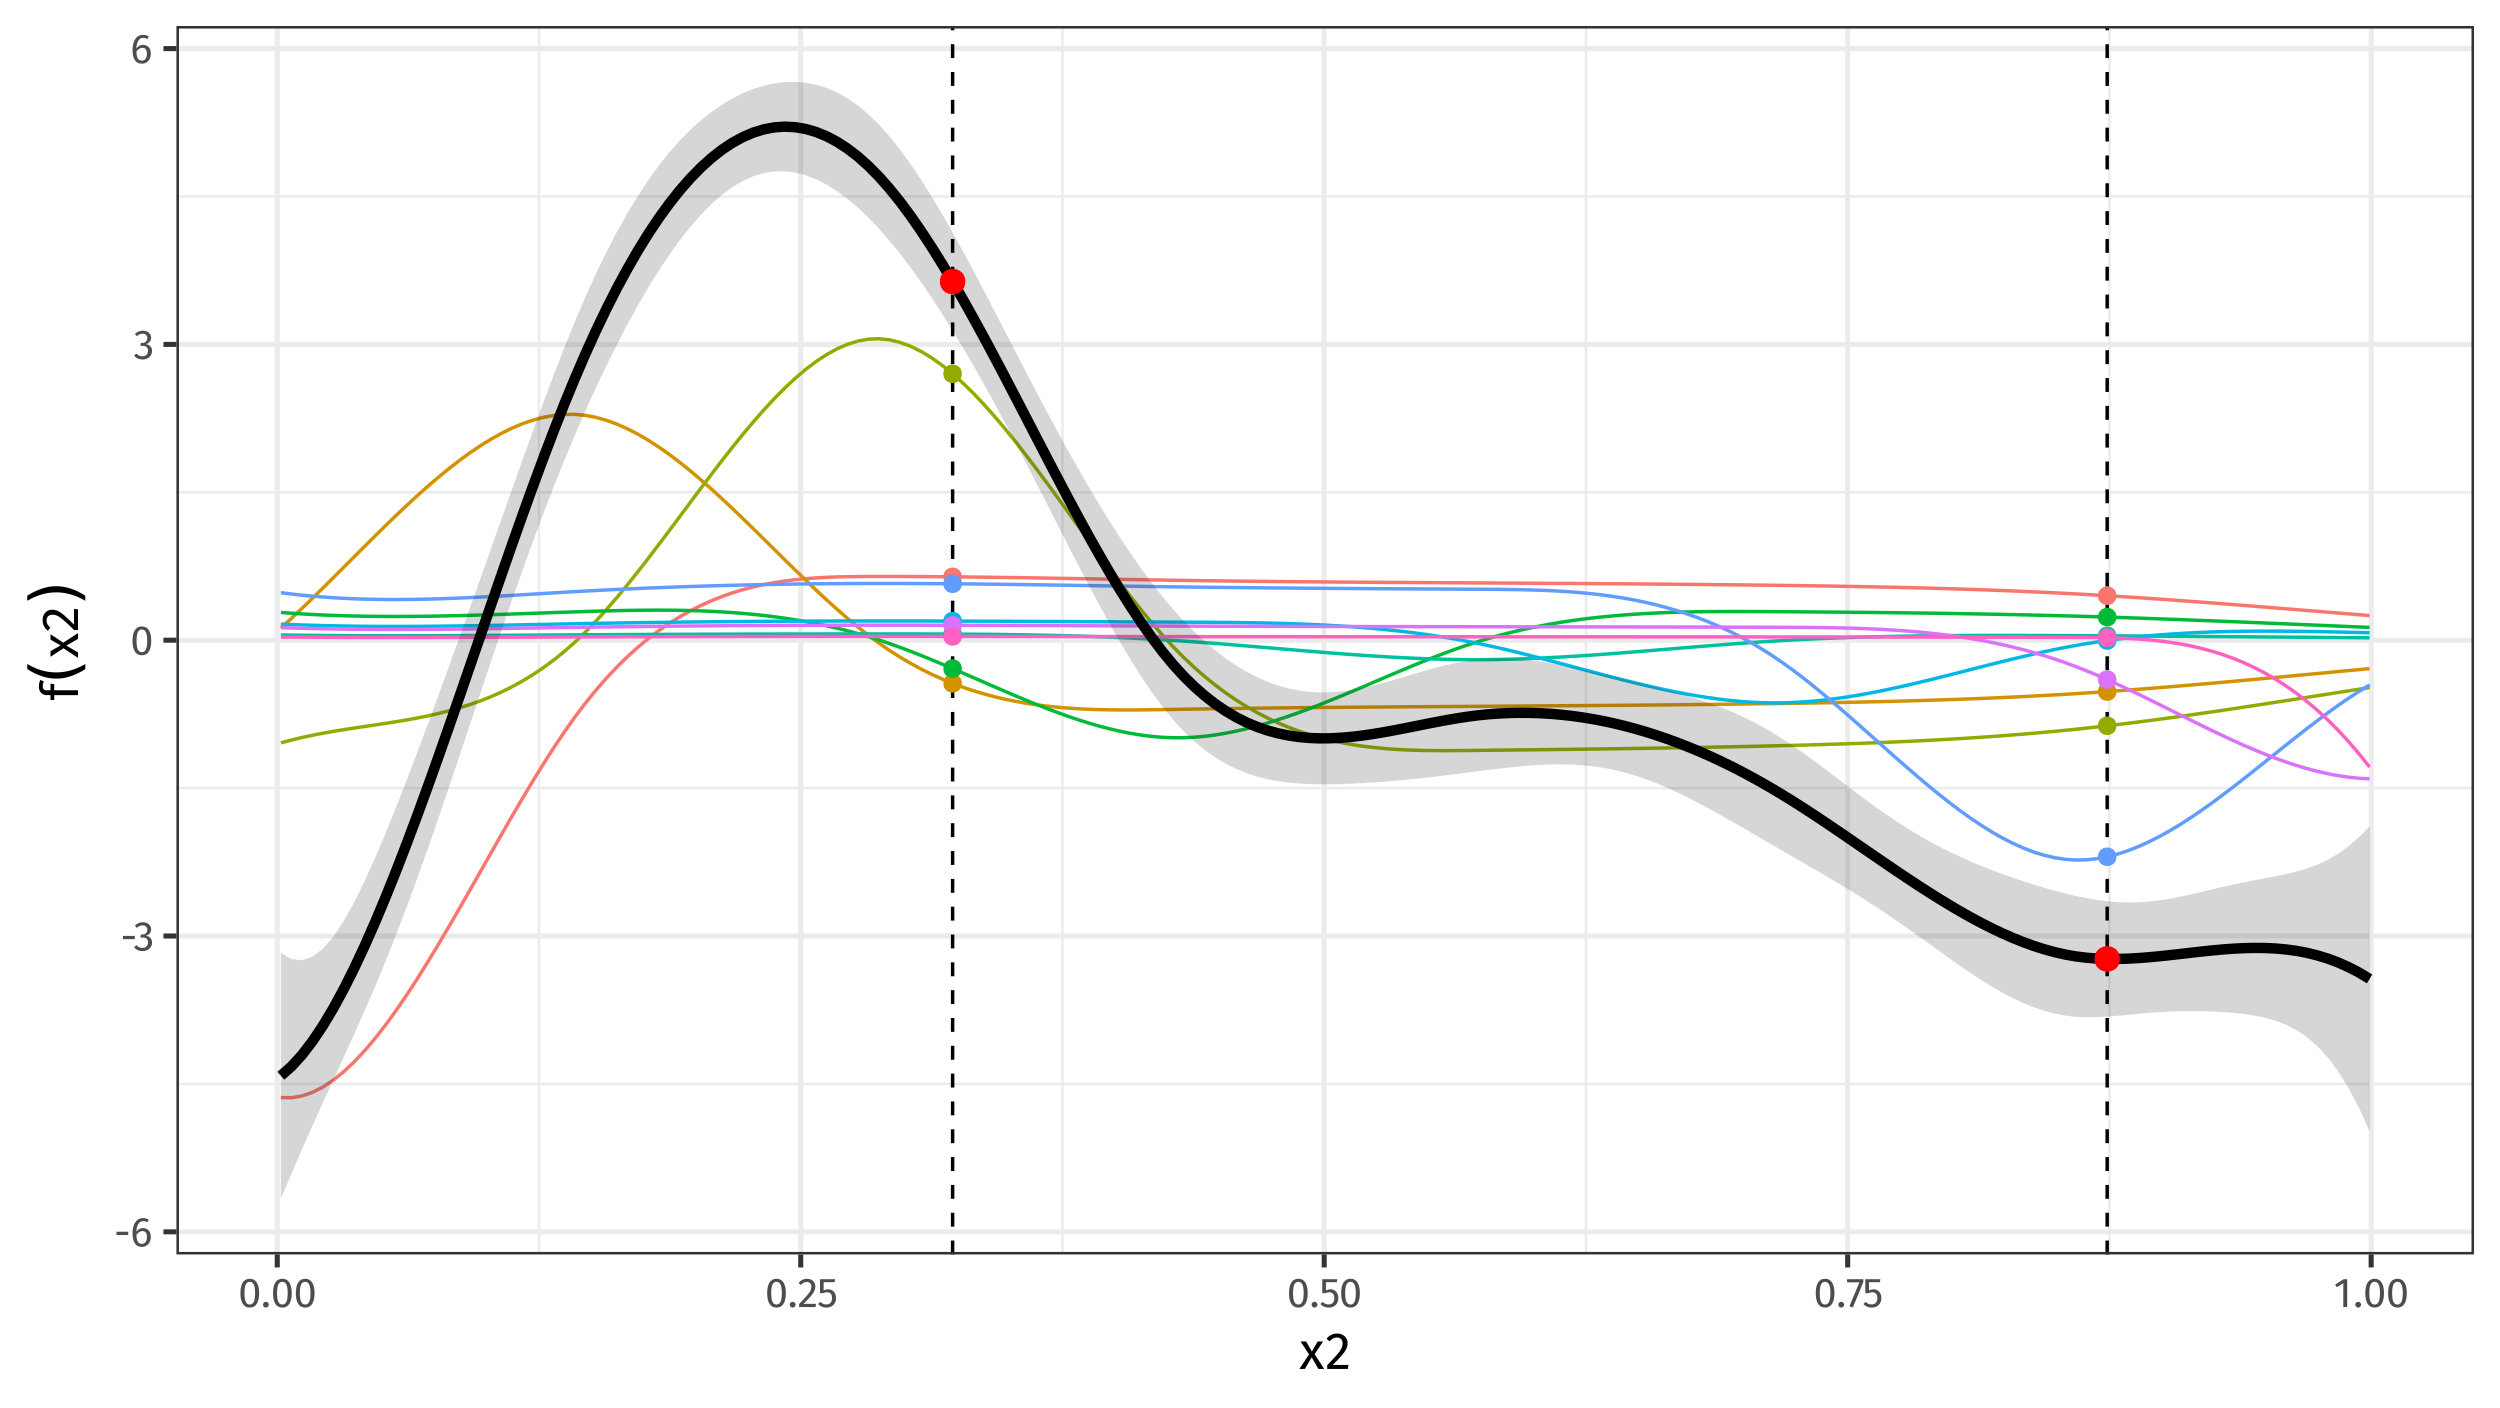 <?xml version="1.0" encoding="UTF-8"?>
<svg xmlns="http://www.w3.org/2000/svg" xmlns:xlink="http://www.w3.org/1999/xlink" width="767pt" height="432pt" viewBox="0 0 767 432" version="1.1">
<defs>
<g>
<symbol overflow="visible" id="glyph0-0">
<path style="stroke:none;" d="M 6.953 -13.438 L 6.953 4.484 L 1.578 4.484 L 1.578 -13.438 Z M 6.25 -12.766 L 2.281 -12.766 L 2.281 3.812 L 6.25 3.812 Z M 4.141 -5.766 C 4.648 -5.766 5.016 -5.629 5.234 -5.359 C 5.453 -5.086 5.562 -4.734 5.562 -4.297 C 5.562 -3.848 5.461 -3.5 5.266 -3.25 C 5.078 -3 4.77 -2.848 4.344 -2.797 L 4.344 -2.219 C 4.344 -2.125 4.312 -2.047 4.25 -1.984 C 4.188 -1.93 4.113 -1.906 4.031 -1.906 C 3.945 -1.906 3.875 -1.93 3.812 -1.984 C 3.75 -2.047 3.719 -2.125 3.719 -2.219 L 3.719 -3.281 C 4.164 -3.312 4.469 -3.395 4.625 -3.531 C 4.789 -3.676 4.875 -3.926 4.875 -4.281 C 4.875 -4.562 4.816 -4.773 4.703 -4.922 C 4.598 -5.078 4.395 -5.156 4.094 -5.156 C 3.844 -5.156 3.617 -5.109 3.422 -5.016 C 3.359 -4.992 3.305 -4.984 3.266 -4.984 C 3.172 -4.984 3.094 -5.008 3.031 -5.062 C 2.977 -5.113 2.953 -5.18 2.953 -5.266 C 2.953 -5.43 3.078 -5.555 3.328 -5.641 C 3.586 -5.723 3.859 -5.766 4.141 -5.766 Z M 4.031 -1.531 C 4.156 -1.531 4.258 -1.488 4.344 -1.406 C 4.438 -1.32 4.484 -1.219 4.484 -1.094 C 4.484 -0.957 4.438 -0.844 4.344 -0.75 C 4.258 -0.656 4.156 -0.609 4.031 -0.609 C 3.906 -0.609 3.797 -0.656 3.703 -0.75 C 3.617 -0.844 3.578 -0.957 3.578 -1.094 C 3.578 -1.219 3.617 -1.32 3.703 -1.406 C 3.797 -1.488 3.906 -1.531 4.031 -1.531 Z M 4.031 -1.531 "/>
</symbol>
<symbol overflow="visible" id="glyph0-1">
<path style="stroke:none;" d="M 0.766 -3.5 L 0.766 -4.5 L 4.391 -4.5 L 4.391 -3.5 Z M 0.766 -3.5 "/>
</symbol>
<symbol overflow="visible" id="glyph0-2">
<path style="stroke:none;" d="M 3.938 -5.625 C 4.375 -5.625 4.77 -5.52 5.125 -5.312 C 5.488 -5.113 5.773 -4.805 5.984 -4.391 C 6.203 -3.984 6.312 -3.488 6.312 -2.906 C 6.312 -2.301 6.188 -1.766 5.938 -1.297 C 5.695 -0.828 5.367 -0.469 4.953 -0.219 C 4.547 0.031 4.086 0.156 3.578 0.156 C 2.578 0.156 1.848 -0.211 1.391 -0.953 C 0.93 -1.691 0.703 -2.711 0.703 -4.016 C 0.703 -4.941 0.832 -5.758 1.094 -6.469 C 1.352 -7.176 1.723 -7.723 2.203 -8.109 C 2.691 -8.492 3.27 -8.688 3.938 -8.688 C 4.582 -8.688 5.172 -8.516 5.703 -8.172 L 5.25 -7.391 C 4.844 -7.629 4.398 -7.75 3.922 -7.75 C 3.305 -7.75 2.82 -7.453 2.469 -6.859 C 2.113 -6.273 1.914 -5.488 1.875 -4.5 C 2.406 -5.25 3.094 -5.625 3.938 -5.625 Z M 3.578 -0.781 C 4.078 -0.781 4.457 -0.969 4.719 -1.344 C 4.988 -1.719 5.125 -2.223 5.125 -2.859 C 5.125 -4.086 4.66 -4.703 3.734 -4.703 C 3.359 -4.703 3.016 -4.594 2.703 -4.375 C 2.391 -4.164 2.117 -3.879 1.891 -3.516 C 1.922 -2.578 2.066 -1.883 2.328 -1.438 C 2.598 -1 3.016 -0.781 3.578 -0.781 Z M 3.578 -0.781 "/>
</symbol>
<symbol overflow="visible" id="glyph0-3">
<path style="stroke:none;" d="M 2.875 -8.688 C 3.406 -8.688 3.859 -8.586 4.234 -8.391 C 4.617 -8.191 4.91 -7.926 5.109 -7.594 C 5.305 -7.27 5.406 -6.91 5.406 -6.516 C 5.406 -5.992 5.254 -5.562 4.953 -5.219 C 4.648 -4.883 4.25 -4.66 3.75 -4.547 C 4.32 -4.492 4.785 -4.285 5.141 -3.922 C 5.504 -3.566 5.688 -3.082 5.688 -2.469 C 5.688 -1.977 5.566 -1.531 5.328 -1.125 C 5.086 -0.727 4.742 -0.414 4.297 -0.188 C 3.859 0.039 3.348 0.156 2.766 0.156 C 2.242 0.156 1.766 0.062 1.328 -0.125 C 0.891 -0.32 0.508 -0.613 0.188 -1 L 0.891 -1.656 C 1.172 -1.363 1.457 -1.148 1.75 -1.016 C 2.051 -0.879 2.375 -0.812 2.719 -0.812 C 3.258 -0.812 3.68 -0.961 3.984 -1.266 C 4.297 -1.566 4.453 -1.973 4.453 -2.484 C 4.453 -3.047 4.305 -3.441 4.016 -3.672 C 3.723 -3.898 3.301 -4.016 2.75 -4.016 L 2.109 -4.016 L 2.25 -4.922 L 2.688 -4.922 C 3.133 -4.922 3.504 -5.051 3.797 -5.312 C 4.086 -5.582 4.234 -5.957 4.234 -6.438 C 4.234 -6.832 4.102 -7.145 3.844 -7.375 C 3.594 -7.613 3.25 -7.734 2.812 -7.734 C 2.477 -7.734 2.172 -7.676 1.891 -7.562 C 1.617 -7.445 1.336 -7.25 1.047 -6.969 L 0.438 -7.672 C 1.156 -8.348 1.969 -8.688 2.875 -8.688 Z M 2.875 -8.688 "/>
</symbol>
<symbol overflow="visible" id="glyph0-4">
<path style="stroke:none;" d="M 3.578 -8.688 C 4.516 -8.688 5.223 -8.305 5.703 -7.547 C 6.191 -6.797 6.438 -5.707 6.438 -4.281 C 6.438 -2.844 6.191 -1.742 5.703 -0.984 C 5.223 -0.223 4.516 0.156 3.578 0.156 C 2.629 0.156 1.91 -0.223 1.422 -0.984 C 0.941 -1.742 0.703 -2.844 0.703 -4.281 C 0.703 -5.707 0.941 -6.797 1.422 -7.547 C 1.91 -8.305 2.629 -8.688 3.578 -8.688 Z M 3.578 -7.75 C 3.016 -7.75 2.598 -7.473 2.328 -6.922 C 2.066 -6.379 1.938 -5.5 1.938 -4.281 C 1.938 -3.051 2.066 -2.16 2.328 -1.609 C 2.598 -1.055 3.016 -0.781 3.578 -0.781 C 4.117 -0.781 4.523 -1.055 4.797 -1.609 C 5.066 -2.16 5.203 -3.051 5.203 -4.281 C 5.203 -5.5 5.066 -6.379 4.797 -6.922 C 4.523 -7.473 4.117 -7.75 3.578 -7.75 Z M 3.578 -7.75 "/>
</symbol>
<symbol overflow="visible" id="glyph0-5">
<path style="stroke:none;" d="M 1.516 -1.625 C 1.773 -1.625 1.988 -1.535 2.156 -1.359 C 2.332 -1.191 2.422 -0.988 2.422 -0.75 C 2.422 -0.5 2.332 -0.285 2.156 -0.109 C 1.988 0.066 1.773 0.156 1.516 0.156 C 1.273 0.156 1.066 0.066 0.891 -0.109 C 0.723 -0.285 0.641 -0.5 0.641 -0.75 C 0.641 -0.988 0.723 -1.191 0.891 -1.359 C 1.066 -1.535 1.273 -1.625 1.516 -1.625 Z M 1.516 -1.625 "/>
</symbol>
<symbol overflow="visible" id="glyph0-6">
<path style="stroke:none;" d="M 2.922 -8.688 C 3.43 -8.688 3.879 -8.582 4.266 -8.375 C 4.648 -8.176 4.945 -7.898 5.156 -7.547 C 5.375 -7.191 5.484 -6.789 5.484 -6.344 C 5.484 -5.82 5.363 -5.32 5.125 -4.844 C 4.895 -4.375 4.535 -3.859 4.047 -3.297 C 3.566 -2.742 2.832 -1.973 1.844 -0.984 L 5.688 -0.984 L 5.547 0 L 0.5 0 L 0.5 -0.938 C 1.645 -2.125 2.453 -2.988 2.922 -3.531 C 3.398 -4.082 3.742 -4.562 3.953 -4.969 C 4.16 -5.383 4.266 -5.828 4.266 -6.297 C 4.266 -6.742 4.133 -7.094 3.875 -7.344 C 3.625 -7.594 3.285 -7.719 2.859 -7.719 C 2.504 -7.719 2.191 -7.645 1.922 -7.5 C 1.66 -7.352 1.383 -7.113 1.094 -6.781 L 0.312 -7.391 C 0.664 -7.828 1.055 -8.148 1.484 -8.359 C 1.91 -8.578 2.391 -8.688 2.922 -8.688 Z M 2.922 -8.688 "/>
</symbol>
<symbol overflow="visible" id="glyph0-7">
<path style="stroke:none;" d="M 5.375 -7.641 L 2.031 -7.641 L 2.031 -5.125 C 2.469 -5.344 2.926 -5.453 3.406 -5.453 C 4.133 -5.453 4.719 -5.207 5.156 -4.719 C 5.602 -4.238 5.828 -3.578 5.828 -2.734 C 5.828 -2.172 5.703 -1.672 5.453 -1.234 C 5.211 -0.797 4.867 -0.453 4.422 -0.203 C 3.973 0.035 3.453 0.156 2.859 0.156 C 2.336 0.156 1.875 0.066 1.469 -0.109 C 1.062 -0.297 0.68 -0.57 0.328 -0.938 L 1.031 -1.609 C 1.301 -1.336 1.578 -1.133 1.859 -1 C 2.148 -0.875 2.484 -0.812 2.859 -0.812 C 3.398 -0.812 3.828 -0.977 4.141 -1.312 C 4.453 -1.656 4.609 -2.141 4.609 -2.766 C 4.609 -3.391 4.469 -3.844 4.188 -4.125 C 3.906 -4.406 3.523 -4.547 3.047 -4.547 C 2.828 -4.547 2.625 -4.52 2.438 -4.469 C 2.25 -4.426 2.047 -4.352 1.828 -4.25 L 0.906 -4.25 L 0.906 -8.562 L 5.547 -8.562 Z M 5.375 -7.641 "/>
</symbol>
<symbol overflow="visible" id="glyph0-8">
<path style="stroke:none;" d="M 5.297 -8.562 L 5.297 -7.672 L 2.094 0.125 L 1.031 -0.234 L 4.109 -7.594 L 0.312 -7.594 L 0.312 -8.562 Z M 5.297 -8.562 "/>
</symbol>
<symbol overflow="visible" id="glyph0-9">
<path style="stroke:none;" d="M 4.141 -8.562 L 4.141 0 L 2.953 0 L 2.953 -7.312 L 0.953 -6.094 L 0.453 -6.922 L 3.094 -8.562 Z M 4.141 -8.562 "/>
</symbol>
<symbol overflow="visible" id="glyph1-0">
<path style="stroke:none;" d="M 8.688 -16.797 L 8.688 5.594 L 1.969 5.594 L 1.969 -16.797 Z M 7.828 -15.969 L 2.844 -15.969 L 2.844 4.766 L 7.828 4.766 Z M 5.188 -7.219 C 5.82 -7.219 6.273 -7.047 6.547 -6.703 C 6.816 -6.359 6.953 -5.914 6.953 -5.375 C 6.953 -4.812 6.832 -4.375 6.594 -4.062 C 6.352 -3.75 5.969 -3.555 5.438 -3.484 L 5.438 -2.766 C 5.438 -2.648 5.395 -2.555 5.312 -2.484 C 5.238 -2.422 5.148 -2.391 5.047 -2.391 C 4.93 -2.391 4.832 -2.422 4.75 -2.484 C 4.676 -2.555 4.641 -2.648 4.641 -2.766 L 4.641 -4.109 C 5.203 -4.141 5.582 -4.242 5.781 -4.422 C 5.988 -4.598 6.094 -4.906 6.094 -5.344 C 6.094 -5.695 6.023 -5.969 5.891 -6.156 C 5.754 -6.352 5.5 -6.453 5.125 -6.453 C 4.812 -6.453 4.531 -6.391 4.281 -6.266 C 4.195 -6.234 4.129 -6.219 4.078 -6.219 C 3.961 -6.219 3.867 -6.254 3.797 -6.328 C 3.734 -6.398 3.703 -6.488 3.703 -6.594 C 3.703 -6.789 3.859 -6.941 4.172 -7.047 C 4.484 -7.16 4.82 -7.219 5.188 -7.219 Z M 5.047 -1.922 C 5.203 -1.922 5.332 -1.863 5.438 -1.75 C 5.539 -1.645 5.594 -1.516 5.594 -1.359 C 5.594 -1.191 5.539 -1.051 5.438 -0.938 C 5.332 -0.82 5.203 -0.766 5.047 -0.766 C 4.879 -0.766 4.742 -0.82 4.641 -0.938 C 4.535 -1.051 4.484 -1.191 4.484 -1.359 C 4.484 -1.516 4.535 -1.645 4.641 -1.75 C 4.742 -1.863 4.879 -1.922 5.047 -1.922 Z M 5.047 -1.922 "/>
</symbol>
<symbol overflow="visible" id="glyph1-1">
<path style="stroke:none;" d="M 4.75 -4.516 L 7.688 0 L 5.906 0 L 3.844 -3.562 L 1.75 0 L 0.078 0 L 3.031 -4.453 L 0.422 -8.438 L 2.141 -8.438 L 3.906 -5.344 L 5.688 -8.438 L 7.344 -8.438 Z M 4.75 -4.516 "/>
</symbol>
<symbol overflow="visible" id="glyph1-2">
<path style="stroke:none;" d="M 3.641 -10.859 C 4.285 -10.859 4.848 -10.727 5.328 -10.469 C 5.816 -10.219 6.191 -9.867 6.453 -9.422 C 6.723 -8.984 6.859 -8.488 6.859 -7.938 C 6.859 -7.281 6.711 -6.656 6.422 -6.062 C 6.129 -5.469 5.676 -4.82 5.062 -4.125 C 4.457 -3.438 3.535 -2.473 2.297 -1.234 L 7.125 -1.234 L 6.938 0 L 0.625 0 L 0.625 -1.172 C 2.051 -2.648 3.062 -3.734 3.656 -4.422 C 4.258 -5.109 4.688 -5.707 4.938 -6.219 C 5.195 -6.727 5.328 -7.281 5.328 -7.875 C 5.328 -8.426 5.164 -8.859 4.844 -9.172 C 4.531 -9.484 4.102 -9.641 3.562 -9.641 C 3.125 -9.641 2.738 -9.551 2.406 -9.375 C 2.082 -9.195 1.734 -8.898 1.359 -8.484 L 0.406 -9.25 C 0.844 -9.789 1.328 -10.191 1.859 -10.453 C 2.391 -10.723 2.984 -10.859 3.641 -10.859 Z M 3.641 -10.859 "/>
</symbol>
<symbol overflow="visible" id="glyph2-0">
<path style="stroke:none;" d="M -16.797 -8.688 L 5.594 -8.688 L 5.594 -1.969 L -16.797 -1.969 Z M -15.969 -7.828 L -15.969 -2.844 L 4.766 -2.844 L 4.766 -7.828 Z M -7.219 -5.188 C -7.219 -5.82 -7.047 -6.273 -6.703 -6.547 C -6.359 -6.816 -5.914 -6.953 -5.375 -6.953 C -4.812 -6.953 -4.375 -6.832 -4.062 -6.594 C -3.75 -6.352 -3.555 -5.969 -3.484 -5.438 L -2.766 -5.438 C -2.648 -5.438 -2.555 -5.395 -2.484 -5.312 C -2.422 -5.238 -2.391 -5.148 -2.391 -5.047 C -2.391 -4.93 -2.422 -4.832 -2.484 -4.75 C -2.555 -4.676 -2.648 -4.641 -2.766 -4.641 L -4.109 -4.641 C -4.141 -5.203 -4.242 -5.582 -4.422 -5.781 C -4.598 -5.988 -4.906 -6.094 -5.344 -6.094 C -5.695 -6.094 -5.969 -6.023 -6.156 -5.891 C -6.352 -5.754 -6.453 -5.5 -6.453 -5.125 C -6.453 -4.812 -6.391 -4.531 -6.266 -4.281 C -6.234 -4.195 -6.219 -4.129 -6.219 -4.078 C -6.219 -3.961 -6.254 -3.867 -6.328 -3.797 C -6.398 -3.734 -6.488 -3.703 -6.594 -3.703 C -6.789 -3.703 -6.941 -3.859 -7.047 -4.172 C -7.16 -4.484 -7.219 -4.82 -7.219 -5.188 Z M -1.922 -5.047 C -1.922 -5.203 -1.863 -5.332 -1.75 -5.438 C -1.645 -5.539 -1.516 -5.594 -1.359 -5.594 C -1.191 -5.594 -1.051 -5.539 -0.938 -5.438 C -0.82 -5.332 -0.766 -5.203 -0.766 -5.047 C -0.766 -4.879 -0.82 -4.742 -0.938 -4.641 C -1.051 -4.535 -1.191 -4.484 -1.359 -4.484 C -1.516 -4.484 -1.645 -4.535 -1.75 -4.641 C -1.863 -4.742 -1.922 -4.879 -1.922 -5.047 Z M -1.922 -5.047 "/>
</symbol>
<symbol overflow="visible" id="glyph2-1">
<path style="stroke:none;" d="M -10.812 -4.391 C -10.812 -3.941 -10.711 -3.617 -10.516 -3.422 C -10.316 -3.234 -10.008 -3.141 -9.594 -3.141 L -8.438 -3.141 L -8.438 -5.188 L -7.297 -5.031 L -7.297 -3.141 L 0 -3.141 L 0 -1.656 L -7.297 -1.656 L -7.297 -0.156 L -8.438 -0.156 L -8.438 -1.656 L -9.578 -1.656 C -10.305 -1.656 -10.891 -1.891 -11.328 -2.359 C -11.773 -2.828 -12 -3.473 -12 -4.297 C -12 -4.68 -11.961 -5.023 -11.891 -5.328 C -11.828 -5.641 -11.719 -5.969 -11.562 -6.312 L -10.5 -5.859 C -10.707 -5.379 -10.812 -4.891 -10.812 -4.391 Z M -10.812 -4.391 "/>
</symbol>
<symbol overflow="visible" id="glyph2-2">
<path style="stroke:none;" d="M -4.516 -4.75 L 0 -7.688 L 0 -5.906 L -3.562 -3.844 L 0 -1.75 L 0 -0.078 L -4.453 -3.031 L -8.438 -0.422 L -8.438 -2.141 L -5.344 -3.906 L -8.438 -5.688 L -8.438 -7.344 Z M -4.516 -4.75 "/>
</symbol>
<symbol overflow="visible" id="glyph2-3">
<path style="stroke:none;" d="M -10.859 -3.641 C -10.859 -4.285 -10.727 -4.848 -10.469 -5.328 C -10.219 -5.816 -9.867 -6.191 -9.422 -6.453 C -8.984 -6.723 -8.488 -6.859 -7.938 -6.859 C -7.281 -6.859 -6.656 -6.711 -6.062 -6.422 C -5.469 -6.129 -4.82 -5.676 -4.125 -5.062 C -3.438 -4.457 -2.473 -3.535 -1.234 -2.297 L -1.234 -7.125 L 0 -6.938 L 0 -0.625 L -1.172 -0.625 C -2.648 -2.051 -3.734 -3.062 -4.422 -3.656 C -5.109 -4.258 -5.707 -4.688 -6.219 -4.938 C -6.727 -5.195 -7.281 -5.328 -7.875 -5.328 C -8.426 -5.328 -8.859 -5.164 -9.172 -4.844 C -9.484 -4.531 -9.641 -4.102 -9.641 -3.562 C -9.641 -3.125 -9.551 -2.738 -9.375 -2.406 C -9.195 -2.082 -8.898 -1.734 -8.484 -1.359 L -9.25 -0.406 C -9.789 -0.844 -10.191 -1.328 -10.453 -1.859 C -10.723 -2.391 -10.859 -2.984 -10.859 -3.641 Z M -10.859 -3.641 "/>
</symbol>
<symbol overflow="visible" id="glyph3-0">
<path style="stroke:none;" d="M 3.531 -1 L -14.109 -1 L -14.109 -11 L 3.531 -11 Z M 2.422 -2.125 L 2.422 -9.891 L -12.984 -9.891 L -12.984 -2.125 Z M 2.422 -2.125 "/>
</symbol>
<symbol overflow="visible" id="glyph3-1">
<path style="stroke:none;" d="M -15.172 -6.203 C -13.68 -5.328 -12.203 -4.676 -10.734 -4.25 C -9.266 -3.832 -7.781 -3.625 -6.281 -3.625 C -4.781 -3.625 -3.289 -3.836 -1.812 -4.266 C -0.332 -4.691 1.148 -5.336 2.641 -6.203 L 2.641 -4.641 C 1.109 -3.66 -0.395 -2.926 -1.875 -2.438 C -3.352 -1.957 -4.82 -1.719 -6.281 -1.719 C -7.727 -1.719 -9.188 -1.957 -10.656 -2.438 C -12.133 -2.926 -13.641 -3.66 -15.172 -4.641 Z M -15.172 -6.203 "/>
</symbol>
<symbol overflow="visible" id="glyph3-2">
<path style="stroke:none;" d="M -15.172 -1.609 L -15.172 -3.172 C -13.641 -4.141 -12.133 -4.863 -10.656 -5.344 C -9.188 -5.832 -7.727 -6.078 -6.281 -6.078 C -4.82 -6.078 -3.352 -5.832 -1.875 -5.344 C -0.395 -4.863 1.109 -4.141 2.641 -3.172 L 2.641 -1.609 C 1.148 -2.473 -0.332 -3.117 -1.812 -3.547 C -3.289 -3.973 -4.781 -4.188 -6.281 -4.188 C -7.781 -4.188 -9.266 -3.973 -10.734 -3.547 C -12.203 -3.117 -13.68 -2.473 -15.172 -1.609 Z M -15.172 -1.609 "/>
</symbol>
</g>
<clipPath id="clip1">
  <path d="M 54.129 7.969 L 759.031 7.969 L 759.031 384.871 L 54.129 384.871 Z M 54.129 7.969 "/>
</clipPath>
<clipPath id="clip2">
  <path d="M 54.129 332 L 759.031 332 L 759.031 333 L 54.129 333 Z M 54.129 332 "/>
</clipPath>
<clipPath id="clip3">
  <path d="M 54.129 241 L 759.031 241 L 759.031 243 L 54.129 243 Z M 54.129 241 "/>
</clipPath>
<clipPath id="clip4">
  <path d="M 54.129 150 L 759.031 150 L 759.031 152 L 54.129 152 Z M 54.129 150 "/>
</clipPath>
<clipPath id="clip5">
  <path d="M 54.129 59 L 759.031 59 L 759.031 61 L 54.129 61 Z M 54.129 59 "/>
</clipPath>
<clipPath id="clip6">
  <path d="M 164 7.969 L 166 7.969 L 166 384.871 L 164 384.871 Z M 164 7.969 "/>
</clipPath>
<clipPath id="clip7">
  <path d="M 325 7.969 L 327 7.969 L 327 384.871 L 325 384.871 Z M 325 7.969 "/>
</clipPath>
<clipPath id="clip8">
  <path d="M 486 7.969 L 487 7.969 L 487 384.871 L 486 384.871 Z M 486 7.969 "/>
</clipPath>
<clipPath id="clip9">
  <path d="M 646 7.969 L 648 7.969 L 648 384.871 L 646 384.871 Z M 646 7.969 "/>
</clipPath>
<clipPath id="clip10">
  <path d="M 54.129 377 L 759.031 377 L 759.031 379 L 54.129 379 Z M 54.129 377 "/>
</clipPath>
<clipPath id="clip11">
  <path d="M 54.129 286 L 759.031 286 L 759.031 288 L 54.129 288 Z M 54.129 286 "/>
</clipPath>
<clipPath id="clip12">
  <path d="M 54.129 195 L 759.031 195 L 759.031 198 L 54.129 198 Z M 54.129 195 "/>
</clipPath>
<clipPath id="clip13">
  <path d="M 54.129 104 L 759.031 104 L 759.031 107 L 54.129 107 Z M 54.129 104 "/>
</clipPath>
<clipPath id="clip14">
  <path d="M 54.129 14 L 759.031 14 L 759.031 16 L 54.129 16 Z M 54.129 14 "/>
</clipPath>
<clipPath id="clip15">
  <path d="M 84 7.969 L 86 7.969 L 86 384.871 L 84 384.871 Z M 84 7.969 "/>
</clipPath>
<clipPath id="clip16">
  <path d="M 244 7.969 L 247 7.969 L 247 384.871 L 244 384.871 Z M 244 7.969 "/>
</clipPath>
<clipPath id="clip17">
  <path d="M 405 7.969 L 408 7.969 L 408 384.871 L 405 384.871 Z M 405 7.969 "/>
</clipPath>
<clipPath id="clip18">
  <path d="M 566 7.969 L 568 7.969 L 568 384.871 L 566 384.871 Z M 566 7.969 "/>
</clipPath>
<clipPath id="clip19">
  <path d="M 726 7.969 L 729 7.969 L 729 384.871 L 726 384.871 Z M 726 7.969 "/>
</clipPath>
<clipPath id="clip20">
  <path d="M 291 7.969 L 293 7.969 L 293 384.871 L 291 384.871 Z M 291 7.969 "/>
</clipPath>
<clipPath id="clip21">
  <path d="M 645 7.969 L 648 7.969 L 648 384.871 L 645 384.871 Z M 645 7.969 "/>
</clipPath>
<clipPath id="clip22">
  <path d="M 54.129 7.969 L 759.031 7.969 L 759.031 384.871 L 54.129 384.871 Z M 54.129 7.969 "/>
</clipPath>
</defs>
<g id="surface196">
<rect x="0" y="0" width="767" height="432" style="fill:rgb(100%,100%,100%);fill-opacity:1;stroke:none;"/>
<rect x="0" y="0" width="767" height="432" style="fill:rgb(100%,100%,100%);fill-opacity:1;stroke:none;"/>
<path style="fill:none;stroke-width:1.552;stroke-linecap:round;stroke-linejoin:round;stroke:rgb(100%,100%,100%);stroke-opacity:1;stroke-miterlimit:10;" d="M 0 432 L 767 432 L 767 0 L 0 0 Z M 0 432 "/>
<g clip-path="url(#clip1)" clip-rule="nonzero">
<path style=" stroke:none;fill-rule:nonzero;fill:rgb(100%,100%,100%);fill-opacity:1;" d="M 54.129 384.871 L 759.031 384.871 L 759.031 7.969 L 54.129 7.969 Z M 54.129 384.871 "/>
</g>
<g clip-path="url(#clip2)" clip-rule="nonzero">
<path style="fill:none;stroke-width:0.776;stroke-linecap:butt;stroke-linejoin:round;stroke:rgb(92.157%,92.157%,92.157%);stroke-opacity:1;stroke-miterlimit:10;" d="M 54.129 332.547 L 759.031 332.547 "/>
</g>
<g clip-path="url(#clip3)" clip-rule="nonzero">
<path style="fill:none;stroke-width:0.776;stroke-linecap:butt;stroke-linejoin:round;stroke:rgb(92.157%,92.157%,92.157%);stroke-opacity:1;stroke-miterlimit:10;" d="M 54.129 241.793 L 759.031 241.793 "/>
</g>
<g clip-path="url(#clip4)" clip-rule="nonzero">
<path style="fill:none;stroke-width:0.776;stroke-linecap:butt;stroke-linejoin:round;stroke:rgb(92.157%,92.157%,92.157%);stroke-opacity:1;stroke-miterlimit:10;" d="M 54.129 151.039 L 759.031 151.039 "/>
</g>
<g clip-path="url(#clip5)" clip-rule="nonzero">
<path style="fill:none;stroke-width:0.776;stroke-linecap:butt;stroke-linejoin:round;stroke:rgb(92.157%,92.157%,92.157%);stroke-opacity:1;stroke-miterlimit:10;" d="M 54.129 60.285 L 759.031 60.285 "/>
</g>
<g clip-path="url(#clip6)" clip-rule="nonzero">
<path style="fill:none;stroke-width:0.776;stroke-linecap:butt;stroke-linejoin:round;stroke:rgb(92.157%,92.157%,92.157%);stroke-opacity:1;stroke-miterlimit:10;" d="M 165.363 384.871 L 165.363 7.969 "/>
</g>
<g clip-path="url(#clip7)" clip-rule="nonzero">
<path style="fill:none;stroke-width:0.776;stroke-linecap:butt;stroke-linejoin:round;stroke:rgb(92.157%,92.157%,92.157%);stroke-opacity:1;stroke-miterlimit:10;" d="M 325.965 384.871 L 325.965 7.969 "/>
</g>
<g clip-path="url(#clip8)" clip-rule="nonzero">
<path style="fill:none;stroke-width:0.776;stroke-linecap:butt;stroke-linejoin:round;stroke:rgb(92.157%,92.157%,92.157%);stroke-opacity:1;stroke-miterlimit:10;" d="M 486.566 384.871 L 486.566 7.969 "/>
</g>
<g clip-path="url(#clip9)" clip-rule="nonzero">
<path style="fill:none;stroke-width:0.776;stroke-linecap:butt;stroke-linejoin:round;stroke:rgb(92.157%,92.157%,92.157%);stroke-opacity:1;stroke-miterlimit:10;" d="M 647.172 384.871 L 647.172 7.969 "/>
</g>
<g clip-path="url(#clip10)" clip-rule="nonzero">
<path style="fill:none;stroke-width:1.552;stroke-linecap:butt;stroke-linejoin:round;stroke:rgb(92.157%,92.157%,92.157%);stroke-opacity:1;stroke-miterlimit:10;" d="M 54.129 377.926 L 759.031 377.926 "/>
</g>
<g clip-path="url(#clip11)" clip-rule="nonzero">
<path style="fill:none;stroke-width:1.552;stroke-linecap:butt;stroke-linejoin:round;stroke:rgb(92.157%,92.157%,92.157%);stroke-opacity:1;stroke-miterlimit:10;" d="M 54.129 287.168 L 759.031 287.168 "/>
</g>
<g clip-path="url(#clip12)" clip-rule="nonzero">
<path style="fill:none;stroke-width:1.552;stroke-linecap:butt;stroke-linejoin:round;stroke:rgb(92.157%,92.157%,92.157%);stroke-opacity:1;stroke-miterlimit:10;" d="M 54.129 196.414 L 759.031 196.414 "/>
</g>
<g clip-path="url(#clip13)" clip-rule="nonzero">
<path style="fill:none;stroke-width:1.552;stroke-linecap:butt;stroke-linejoin:round;stroke:rgb(92.157%,92.157%,92.157%);stroke-opacity:1;stroke-miterlimit:10;" d="M 54.129 105.66 L 759.031 105.66 "/>
</g>
<g clip-path="url(#clip14)" clip-rule="nonzero">
<path style="fill:none;stroke-width:1.552;stroke-linecap:butt;stroke-linejoin:round;stroke:rgb(92.157%,92.157%,92.157%);stroke-opacity:1;stroke-miterlimit:10;" d="M 54.129 14.906 L 759.031 14.906 "/>
</g>
<g clip-path="url(#clip15)" clip-rule="nonzero">
<path style="fill:none;stroke-width:1.552;stroke-linecap:butt;stroke-linejoin:round;stroke:rgb(92.157%,92.157%,92.157%);stroke-opacity:1;stroke-miterlimit:10;" d="M 85.062 384.871 L 85.062 7.969 "/>
</g>
<g clip-path="url(#clip16)" clip-rule="nonzero">
<path style="fill:none;stroke-width:1.552;stroke-linecap:butt;stroke-linejoin:round;stroke:rgb(92.157%,92.157%,92.157%);stroke-opacity:1;stroke-miterlimit:10;" d="M 245.664 384.871 L 245.664 7.969 "/>
</g>
<g clip-path="url(#clip17)" clip-rule="nonzero">
<path style="fill:none;stroke-width:1.552;stroke-linecap:butt;stroke-linejoin:round;stroke:rgb(92.157%,92.157%,92.157%);stroke-opacity:1;stroke-miterlimit:10;" d="M 406.266 384.871 L 406.266 7.969 "/>
</g>
<g clip-path="url(#clip18)" clip-rule="nonzero">
<path style="fill:none;stroke-width:1.552;stroke-linecap:butt;stroke-linejoin:round;stroke:rgb(92.157%,92.157%,92.157%);stroke-opacity:1;stroke-miterlimit:10;" d="M 566.867 384.871 L 566.867 7.969 "/>
</g>
<g clip-path="url(#clip19)" clip-rule="nonzero">
<path style="fill:none;stroke-width:1.552;stroke-linecap:butt;stroke-linejoin:round;stroke:rgb(92.157%,92.157%,92.157%);stroke-opacity:1;stroke-miterlimit:10;" d="M 727.473 384.871 L 727.473 7.969 "/>
</g>
<path style="fill:none;stroke-width:1.067;stroke-linecap:butt;stroke-linejoin:round;stroke:rgb(97.255%,46.275%,42.745%);stroke-opacity:1;stroke-miterlimit:10;" d="M 86.168 336.734 L 89.391 336.789 L 92.609 336.246 L 95.828 335.141 L 99.051 333.504 L 102.27 331.367 L 105.492 328.762 L 108.711 325.727 L 111.93 322.293 L 115.152 318.488 L 118.371 314.352 L 121.59 309.91 L 124.812 305.203 L 128.031 300.258 L 131.254 295.109 L 134.473 289.793 L 137.691 284.336 L 140.914 278.773 L 144.133 273.141 L 147.352 267.469 L 150.574 261.789 L 153.793 256.133 L 157.012 250.539 L 160.234 245.039 L 163.453 239.66 L 166.676 234.438 L 169.895 229.406 L 173.113 224.602 L 176.336 220.047 L 179.555 215.781 L 182.773 211.809 L 185.996 208.113 L 189.215 204.688 L 192.438 201.523 L 195.656 198.609 L 198.875 195.934 L 202.098 193.484 L 205.316 191.258 L 208.535 189.238 L 211.758 187.418 L 214.977 185.785 L 218.199 184.328 L 221.418 183.043 L 224.637 181.91 L 227.859 180.93 L 231.078 180.082 L 234.297 179.359 L 237.52 178.758 L 240.738 178.258 L 243.961 177.859 L 247.18 177.539 L 250.398 177.301 L 253.621 177.125 L 256.84 177 L 260.059 176.926 L 263.281 176.883 L 266.5 176.863 L 269.719 176.855 L 272.941 176.855 L 276.16 176.863 L 279.383 176.875 L 282.602 176.891 L 285.82 176.91 L 289.043 176.938 L 292.262 176.965 L 295.48 177 L 298.703 177.035 L 301.922 177.074 L 305.145 177.117 L 311.582 177.211 L 314.805 177.258 L 318.023 177.309 L 321.242 177.363 L 324.465 177.418 L 327.684 177.473 L 330.906 177.527 L 334.125 177.586 L 337.344 177.641 L 340.566 177.699 L 347.004 177.809 L 350.227 177.863 L 353.445 177.914 L 356.664 177.969 L 359.887 178.016 L 363.105 178.066 L 366.328 178.109 L 369.547 178.156 L 372.766 178.195 L 375.988 178.238 L 379.207 178.273 L 382.426 178.312 L 385.648 178.348 L 388.867 178.379 L 392.09 178.41 L 398.527 178.473 L 401.75 178.5 L 404.969 178.527 L 408.188 178.551 L 411.41 178.578 L 414.629 178.602 L 417.852 178.625 L 421.07 178.645 L 424.289 178.668 L 427.512 178.688 L 433.949 178.727 L 437.172 178.746 L 440.391 178.766 L 443.613 178.785 L 446.832 178.805 L 450.051 178.82 L 453.273 178.84 L 456.492 178.859 L 459.711 178.875 L 462.934 178.895 L 469.371 178.934 L 472.594 178.953 L 475.812 178.973 L 479.035 178.992 L 485.473 179.031 L 488.695 179.055 L 491.914 179.074 L 495.133 179.098 L 498.355 179.121 L 501.574 179.145 L 504.797 179.172 L 508.016 179.195 L 511.234 179.223 L 514.457 179.25 L 520.895 179.312 L 524.117 179.34 L 527.336 179.375 L 530.559 179.406 L 533.777 179.441 L 536.996 179.48 L 540.219 179.516 L 543.438 179.555 L 546.656 179.598 L 549.879 179.641 L 553.098 179.684 L 556.316 179.73 L 559.539 179.777 L 562.758 179.828 L 565.98 179.883 L 572.418 180 L 575.641 180.066 L 578.859 180.133 L 582.078 180.203 L 585.301 180.281 L 588.52 180.359 L 591.742 180.441 L 594.961 180.531 L 598.18 180.625 L 601.402 180.727 L 604.621 180.828 L 607.84 180.938 L 611.062 181.055 L 614.281 181.176 L 617.504 181.305 L 620.723 181.438 L 623.941 181.578 L 627.164 181.727 L 630.383 181.883 L 633.602 182.043 L 636.824 182.211 L 640.043 182.391 L 643.266 182.574 L 646.484 182.766 L 649.703 182.965 L 652.926 183.168 L 656.145 183.379 L 659.363 183.594 L 662.586 183.812 L 665.805 184.039 L 669.023 184.27 L 672.246 184.508 L 675.465 184.746 L 678.688 184.988 L 681.906 185.234 L 685.125 185.484 L 688.348 185.734 L 691.566 185.988 L 694.785 186.246 L 698.008 186.504 L 701.227 186.766 L 704.449 187.027 L 710.887 187.551 L 714.109 187.812 L 720.547 188.336 L 723.77 188.598 L 726.988 188.859 "/>
<path style="fill:none;stroke-width:1.067;stroke-linecap:butt;stroke-linejoin:round;stroke:rgb(82.745%,57.255%,0%);stroke-opacity:1;stroke-miterlimit:10;" d="M 86.168 192.699 L 89.391 189.734 L 92.609 186.691 L 95.828 183.582 L 99.051 180.422 L 102.27 177.223 L 105.492 174.004 L 108.711 170.777 L 111.93 167.555 L 115.152 164.355 L 118.371 161.195 L 121.59 158.082 L 124.812 155.035 L 128.031 152.07 L 131.254 149.199 L 134.473 146.438 L 137.691 143.801 L 140.914 141.301 L 144.133 138.953 L 147.352 136.777 L 150.574 134.781 L 153.793 132.98 L 157.012 131.395 L 160.234 130.031 L 163.453 128.91 L 166.676 128.047 L 169.895 127.453 L 173.113 127.141 L 176.336 127.129 L 179.555 127.434 L 182.773 128.039 L 185.996 128.934 L 189.215 130.102 L 192.438 131.523 L 195.656 133.18 L 198.875 135.059 L 202.098 137.141 L 205.316 139.41 L 208.535 141.844 L 211.758 144.434 L 214.977 147.156 L 218.199 149.992 L 221.418 152.934 L 224.637 155.953 L 227.859 159.043 L 231.078 162.18 L 234.297 165.348 L 237.52 168.527 L 240.738 171.707 L 243.961 174.867 L 247.18 177.988 L 250.398 181.059 L 253.621 184.055 L 256.84 186.961 L 260.059 189.762 L 263.281 192.441 L 266.5 194.98 L 269.719 197.363 L 272.941 199.578 L 276.16 201.629 L 279.383 203.523 L 282.602 205.27 L 285.82 206.867 L 289.043 208.328 L 292.262 209.656 L 295.48 210.855 L 298.703 211.938 L 301.922 212.902 L 305.145 213.762 L 308.363 214.52 L 311.582 215.176 L 314.805 215.746 L 318.023 216.23 L 321.242 216.641 L 324.465 216.973 L 327.684 217.242 L 330.906 217.453 L 334.125 217.609 L 337.344 217.719 L 340.566 217.785 L 343.785 217.816 L 347.004 217.816 L 350.227 217.793 L 353.445 217.754 L 356.664 217.703 L 359.887 217.648 L 363.105 217.594 L 366.328 217.543 L 372.766 217.441 L 375.988 217.395 L 382.426 217.309 L 385.648 217.27 L 388.867 217.23 L 392.09 217.195 L 398.527 217.125 L 401.75 217.094 L 408.188 217.031 L 411.41 217.004 L 414.629 216.977 L 417.852 216.949 L 421.07 216.926 L 424.289 216.898 L 427.512 216.875 L 433.949 216.828 L 437.172 216.809 L 440.391 216.785 L 443.613 216.766 L 446.832 216.742 L 450.051 216.723 L 453.273 216.699 L 456.492 216.68 L 459.711 216.656 L 462.934 216.637 L 466.152 216.613 L 469.371 216.594 L 472.594 216.57 L 475.812 216.547 L 479.035 216.527 L 482.254 216.504 L 485.473 216.477 L 488.695 216.453 L 491.914 216.426 L 495.133 216.402 L 498.355 216.375 L 501.574 216.348 L 504.797 216.316 L 508.016 216.289 L 511.234 216.258 L 514.457 216.223 L 517.676 216.191 L 520.895 216.156 L 524.117 216.121 L 527.336 216.082 L 530.559 216.043 L 533.777 216.004 L 536.996 215.961 L 540.219 215.918 L 543.438 215.875 L 546.656 215.828 L 549.879 215.777 L 553.098 215.727 L 556.316 215.672 L 559.539 215.617 L 562.758 215.559 L 565.98 215.496 L 569.199 215.43 L 572.418 215.359 L 575.641 215.285 L 578.859 215.207 L 582.078 215.125 L 585.301 215.039 L 588.52 214.945 L 591.742 214.848 L 594.961 214.746 L 598.18 214.637 L 601.402 214.523 L 604.621 214.402 L 607.84 214.277 L 611.062 214.145 L 614.281 214.004 L 617.504 213.855 L 620.723 213.703 L 623.941 213.539 L 627.164 213.367 L 630.383 213.191 L 633.602 213.004 L 636.824 212.809 L 640.043 212.602 L 643.266 212.391 L 646.484 212.168 L 649.703 211.941 L 652.926 211.707 L 659.363 211.215 L 662.586 210.957 L 665.805 210.699 L 669.023 210.43 L 672.246 210.16 L 675.465 209.883 L 678.688 209.605 L 681.906 209.32 L 685.125 209.031 L 688.348 208.742 L 691.566 208.449 L 694.785 208.152 L 698.008 207.852 L 701.227 207.555 L 704.449 207.25 L 710.887 206.648 L 714.109 206.344 L 717.328 206.039 L 720.547 205.738 L 723.77 205.438 L 726.988 205.137 "/>
<path style="fill:none;stroke-width:1.067;stroke-linecap:butt;stroke-linejoin:round;stroke:rgb(57.647%,66.667%,0%);stroke-opacity:1;stroke-miterlimit:10;" d="M 86.168 227.918 L 89.391 227.051 L 92.609 226.273 L 95.828 225.582 L 99.051 224.953 L 102.27 224.383 L 105.492 223.855 L 108.711 223.359 L 111.93 222.879 L 115.152 222.402 L 118.371 221.918 L 121.59 221.41 L 124.812 220.867 L 128.031 220.281 L 131.254 219.633 L 134.473 218.91 L 137.691 218.102 L 140.914 217.195 L 144.133 216.18 L 147.352 215.039 L 150.574 213.758 L 153.793 212.332 L 157.012 210.738 L 160.234 208.973 L 163.453 207.016 L 166.676 204.859 L 169.895 202.488 L 173.113 199.887 L 176.336 197.051 L 179.555 193.961 L 182.773 190.633 L 185.996 187.094 L 189.215 183.367 L 192.438 179.477 L 195.656 175.453 L 198.875 171.316 L 202.098 167.094 L 205.316 162.816 L 208.535 158.5 L 211.758 154.176 L 214.977 149.867 L 218.199 145.605 L 221.418 141.406 L 224.637 137.305 L 227.859 133.316 L 231.078 129.477 L 234.297 125.809 L 237.52 122.332 L 240.738 119.078 L 243.961 116.066 L 247.18 113.332 L 250.398 110.895 L 253.621 108.777 L 256.84 107.008 L 260.059 105.613 L 263.281 104.621 L 266.5 104.051 L 269.719 103.93 L 272.941 104.27 L 276.16 105.051 L 279.383 106.246 L 282.602 107.832 L 285.82 109.781 L 289.043 112.074 L 292.262 114.68 L 295.48 117.574 L 298.703 120.738 L 301.922 124.145 L 305.145 127.762 L 308.363 131.574 L 311.582 135.555 L 314.805 139.676 L 318.023 143.914 L 321.242 148.242 L 324.465 152.641 L 327.684 157.082 L 330.906 161.539 L 334.125 165.992 L 337.344 170.41 L 340.566 174.777 L 343.785 179.059 L 347.004 183.234 L 350.227 187.281 L 353.445 191.168 L 356.664 194.879 L 359.887 198.383 L 363.105 201.656 L 366.328 204.703 L 369.547 207.527 L 372.766 210.137 L 375.988 212.543 L 379.207 214.75 L 382.426 216.77 L 385.648 218.609 L 388.867 220.273 L 392.09 221.777 L 395.309 223.121 L 398.527 224.32 L 401.75 225.383 L 404.969 226.312 L 408.188 227.121 L 411.41 227.812 L 414.629 228.398 L 417.852 228.891 L 421.07 229.289 L 424.289 229.609 L 427.512 229.859 L 430.73 230.043 L 433.949 230.168 L 437.172 230.246 L 440.391 230.289 L 443.613 230.297 L 446.832 230.281 L 450.051 230.254 L 453.273 230.219 L 459.711 230.148 L 462.934 230.113 L 469.371 230.043 L 472.594 230.004 L 475.812 229.965 L 479.035 229.93 L 482.254 229.891 L 485.473 229.848 L 488.695 229.809 L 495.133 229.723 L 498.355 229.676 L 501.574 229.629 L 504.797 229.582 L 511.234 229.48 L 514.457 229.426 L 517.676 229.371 L 520.895 229.312 L 524.117 229.254 L 527.336 229.191 L 530.559 229.125 L 533.777 229.059 L 536.996 228.988 L 540.219 228.918 L 546.656 228.762 L 549.879 228.684 L 553.098 228.598 L 556.316 228.508 L 559.539 228.414 L 562.758 228.312 L 565.98 228.211 L 569.199 228.102 L 572.418 227.984 L 575.641 227.863 L 578.859 227.73 L 582.078 227.594 L 585.301 227.449 L 588.52 227.297 L 591.742 227.133 L 594.961 226.965 L 598.18 226.785 L 601.402 226.594 L 604.621 226.395 L 607.84 226.184 L 611.062 225.961 L 614.281 225.727 L 617.504 225.48 L 620.723 225.223 L 623.941 224.949 L 627.164 224.668 L 630.383 224.367 L 633.602 224.059 L 636.824 223.73 L 640.043 223.391 L 643.266 223.035 L 646.484 222.668 L 649.703 222.289 L 652.926 221.895 L 656.145 221.492 L 659.363 221.078 L 662.586 220.652 L 665.805 220.215 L 669.023 219.773 L 672.246 219.32 L 675.465 218.859 L 678.688 218.395 L 681.906 217.922 L 685.125 217.441 L 688.348 216.957 L 694.785 215.973 L 698.008 215.477 L 701.227 214.977 L 704.449 214.473 L 710.887 213.465 L 714.109 212.961 L 720.547 211.953 L 723.77 211.449 L 726.988 210.949 "/>
<path style="fill:none;stroke-width:1.067;stroke-linecap:butt;stroke-linejoin:round;stroke:rgb(0%,72.941%,21.961%);stroke-opacity:1;stroke-miterlimit:10;" d="M 86.168 187.902 L 89.391 188.137 L 92.609 188.344 L 95.828 188.523 L 99.051 188.676 L 102.27 188.805 L 105.492 188.91 L 108.711 188.992 L 111.93 189.055 L 115.152 189.098 L 118.371 189.121 L 121.59 189.129 L 124.812 189.117 L 128.031 189.094 L 131.254 189.055 L 134.473 189.004 L 137.691 188.938 L 140.914 188.867 L 144.133 188.781 L 147.352 188.691 L 150.574 188.594 L 153.793 188.492 L 157.012 188.387 L 160.234 188.273 L 163.453 188.164 L 166.676 188.051 L 173.113 187.824 L 176.336 187.719 L 179.555 187.613 L 182.773 187.516 L 185.996 187.426 L 189.215 187.348 L 192.438 187.281 L 195.656 187.234 L 198.875 187.203 L 202.098 187.195 L 205.316 187.211 L 208.535 187.25 L 211.758 187.32 L 214.977 187.422 L 218.199 187.555 L 221.418 187.727 L 224.637 187.938 L 227.859 188.188 L 231.078 188.484 L 234.297 188.828 L 237.52 189.219 L 240.738 189.66 L 243.961 190.156 L 247.18 190.707 L 250.398 191.316 L 253.621 191.992 L 256.84 192.727 L 260.059 193.531 L 263.281 194.402 L 266.5 195.348 L 269.719 196.363 L 272.941 197.457 L 276.16 198.613 L 279.383 199.828 L 282.602 201.098 L 285.82 202.406 L 289.043 203.75 L 292.262 205.121 L 295.48 206.512 L 298.703 207.918 L 301.922 209.324 L 305.145 210.727 L 308.363 212.117 L 311.582 213.488 L 314.805 214.828 L 318.023 216.137 L 321.242 217.402 L 324.465 218.613 L 327.684 219.77 L 330.906 220.855 L 334.125 221.871 L 337.344 222.801 L 340.566 223.641 L 343.785 224.383 L 347.004 225.02 L 350.227 225.539 L 353.445 225.941 L 356.664 226.211 L 359.887 226.348 L 363.105 226.336 L 366.328 226.184 L 369.547 225.898 L 372.766 225.488 L 375.988 224.961 L 379.207 224.32 L 382.426 223.578 L 385.648 222.738 L 388.867 221.816 L 392.09 220.809 L 395.309 219.734 L 398.527 218.594 L 401.75 217.398 L 404.969 216.152 L 408.188 214.867 L 411.41 213.547 L 414.629 212.203 L 417.852 210.84 L 424.289 208.09 L 427.512 206.723 L 430.73 205.367 L 433.949 204.031 L 437.172 202.723 L 440.391 201.453 L 443.613 200.227 L 446.832 199.055 L 450.051 197.938 L 453.273 196.891 L 456.492 195.914 L 459.711 195.008 L 462.934 194.168 L 466.152 193.395 L 469.371 192.684 L 472.594 192.031 L 475.812 191.438 L 479.035 190.895 L 482.254 190.406 L 485.473 189.969 L 488.695 189.578 L 491.914 189.23 L 495.133 188.926 L 498.355 188.66 L 501.574 188.43 L 504.797 188.234 L 508.016 188.074 L 511.234 187.938 L 514.457 187.832 L 517.676 187.75 L 520.895 187.688 L 524.117 187.645 L 527.336 187.621 L 530.559 187.609 L 533.777 187.609 L 536.996 187.617 L 540.219 187.633 L 543.438 187.652 L 546.656 187.676 L 549.879 187.695 L 553.098 187.719 L 556.316 187.746 L 559.539 187.77 L 562.758 187.797 L 565.98 187.824 L 572.418 187.887 L 575.641 187.918 L 578.859 187.953 L 582.078 187.992 L 585.301 188.031 L 588.52 188.07 L 591.742 188.113 L 594.961 188.16 L 598.18 188.211 L 601.402 188.262 L 607.84 188.371 L 611.062 188.434 L 614.281 188.496 L 617.504 188.562 L 620.723 188.633 L 623.941 188.707 L 627.164 188.781 L 633.602 188.945 L 636.824 189.035 L 640.043 189.125 L 643.266 189.223 L 646.484 189.32 L 649.703 189.426 L 652.926 189.531 L 656.145 189.641 L 659.363 189.754 L 662.586 189.867 L 665.805 189.984 L 669.023 190.105 L 672.246 190.227 L 675.465 190.352 L 678.688 190.477 L 685.125 190.734 L 688.348 190.867 L 691.566 190.996 L 694.785 191.133 L 698.008 191.266 L 701.227 191.398 L 704.449 191.535 L 710.887 191.809 L 714.109 191.945 L 720.547 192.219 L 723.77 192.352 L 726.988 192.488 "/>
<path style="fill:none;stroke-width:1.067;stroke-linecap:butt;stroke-linejoin:round;stroke:rgb(0%,75.686%,62.353%);stroke-opacity:1;stroke-miterlimit:10;" d="M 86.168 194.805 L 89.391 194.848 L 92.609 194.887 L 95.828 194.922 L 99.051 194.949 L 102.27 194.973 L 105.492 194.996 L 108.711 195.012 L 111.93 195.023 L 115.152 195.031 L 118.371 195.035 L 124.812 195.035 L 128.031 195.027 L 131.254 195.02 L 134.473 195.012 L 137.691 195 L 140.914 194.984 L 147.352 194.953 L 150.574 194.934 L 157.012 194.895 L 160.234 194.875 L 163.453 194.852 L 166.676 194.832 L 169.895 194.809 L 173.113 194.789 L 176.336 194.77 L 182.773 194.73 L 185.996 194.711 L 189.215 194.695 L 192.438 194.676 L 198.875 194.645 L 202.098 194.633 L 205.316 194.617 L 208.535 194.605 L 211.758 194.594 L 214.977 194.582 L 218.199 194.57 L 221.418 194.562 L 224.637 194.551 L 227.859 194.543 L 234.297 194.527 L 237.52 194.523 L 240.738 194.516 L 243.961 194.512 L 250.398 194.504 L 253.621 194.5 L 260.059 194.492 L 276.16 194.492 L 279.383 194.496 L 282.602 194.5 L 285.82 194.508 L 289.043 194.52 L 292.262 194.531 L 295.48 194.551 L 298.703 194.574 L 301.922 194.602 L 305.145 194.633 L 308.363 194.672 L 311.582 194.719 L 314.805 194.77 L 318.023 194.828 L 321.242 194.895 L 324.465 194.973 L 327.684 195.055 L 330.906 195.148 L 334.125 195.25 L 337.344 195.363 L 340.566 195.488 L 343.785 195.621 L 347.004 195.77 L 350.227 195.926 L 353.445 196.098 L 356.664 196.281 L 359.887 196.477 L 363.105 196.688 L 366.328 196.914 L 369.547 197.148 L 372.766 197.391 L 375.988 197.645 L 379.207 197.906 L 382.426 198.172 L 385.648 198.441 L 388.867 198.715 L 392.09 198.988 L 395.309 199.262 L 398.527 199.531 L 401.75 199.797 L 404.969 200.062 L 408.188 200.316 L 411.41 200.566 L 414.629 200.805 L 417.852 201.031 L 421.07 201.246 L 424.289 201.445 L 427.512 201.633 L 430.73 201.801 L 433.949 201.953 L 437.172 202.082 L 440.391 202.191 L 443.613 202.277 L 446.832 202.34 L 450.051 202.375 L 453.273 202.383 L 456.492 202.363 L 459.711 202.32 L 462.934 202.246 L 466.152 202.152 L 469.371 202.035 L 472.594 201.898 L 475.812 201.742 L 479.035 201.57 L 482.254 201.379 L 485.473 201.176 L 488.695 200.957 L 491.914 200.73 L 495.133 200.492 L 498.355 200.242 L 501.574 199.988 L 504.797 199.73 L 511.234 199.199 L 514.457 198.93 L 520.895 198.398 L 524.117 198.137 L 527.336 197.883 L 530.559 197.633 L 533.777 197.391 L 536.996 197.156 L 540.219 196.938 L 543.438 196.727 L 546.656 196.531 L 549.879 196.352 L 553.098 196.184 L 556.316 196.031 L 559.539 195.887 L 562.758 195.758 L 565.98 195.641 L 569.199 195.535 L 572.418 195.438 L 575.641 195.352 L 578.859 195.277 L 582.078 195.207 L 585.301 195.152 L 588.52 195.102 L 591.742 195.059 L 594.961 195.023 L 598.18 194.996 L 601.402 194.973 L 604.621 194.957 L 607.84 194.949 L 611.062 194.941 L 614.281 194.941 L 617.504 194.945 L 620.723 194.949 L 623.941 194.961 L 627.164 194.973 L 630.383 194.984 L 633.602 195 L 636.824 195.02 L 640.043 195.035 L 643.266 195.055 L 646.484 195.07 L 649.703 195.09 L 652.926 195.113 L 659.363 195.152 L 662.586 195.176 L 665.805 195.199 L 669.023 195.219 L 672.246 195.242 L 675.465 195.266 L 678.688 195.289 L 681.906 195.316 L 685.125 195.34 L 688.348 195.363 L 691.566 195.391 L 694.785 195.414 L 698.008 195.441 L 701.227 195.465 L 704.449 195.492 L 707.668 195.516 L 710.887 195.543 L 714.109 195.57 L 717.328 195.594 L 720.547 195.621 L 723.77 195.645 L 726.988 195.672 "/>
<path style="fill:none;stroke-width:1.067;stroke-linecap:butt;stroke-linejoin:round;stroke:rgb(0%,72.549%,89.02%);stroke-opacity:1;stroke-miterlimit:10;" d="M 86.168 191.473 L 89.391 191.609 L 92.609 191.73 L 95.828 191.832 L 99.051 191.922 L 102.27 191.996 L 105.492 192.059 L 108.711 192.105 L 111.93 192.145 L 115.152 192.168 L 118.371 192.18 L 121.59 192.184 L 124.812 192.18 L 128.031 192.164 L 131.254 192.141 L 134.473 192.113 L 137.691 192.074 L 140.914 192.031 L 144.133 191.984 L 147.352 191.934 L 150.574 191.875 L 153.793 191.816 L 157.012 191.754 L 160.234 191.691 L 163.453 191.625 L 166.676 191.559 L 169.895 191.492 L 173.113 191.43 L 176.336 191.367 L 179.555 191.305 L 182.773 191.246 L 185.996 191.191 L 189.215 191.137 L 192.438 191.086 L 198.875 190.992 L 202.098 190.949 L 205.316 190.906 L 208.535 190.867 L 211.758 190.832 L 214.977 190.797 L 218.199 190.762 L 221.418 190.734 L 224.637 190.703 L 227.859 190.68 L 231.078 190.652 L 234.297 190.633 L 237.52 190.609 L 240.738 190.594 L 243.961 190.578 L 247.18 190.562 L 250.398 190.551 L 253.621 190.539 L 260.059 190.523 L 263.281 190.52 L 266.5 190.516 L 276.16 190.516 L 279.383 190.52 L 282.602 190.523 L 285.82 190.531 L 289.043 190.539 L 292.262 190.547 L 295.48 190.559 L 298.703 190.57 L 301.922 190.582 L 305.145 190.594 L 308.363 190.605 L 311.582 190.621 L 314.805 190.637 L 321.242 190.668 L 324.465 190.684 L 327.684 190.699 L 330.906 190.719 L 337.344 190.75 L 340.566 190.77 L 347.004 190.801 L 350.227 190.82 L 356.664 190.852 L 359.887 190.863 L 363.105 190.879 L 366.328 190.895 L 369.547 190.91 L 372.766 190.934 L 375.988 190.961 L 379.207 190.992 L 382.426 191.035 L 385.648 191.086 L 388.867 191.148 L 392.09 191.227 L 395.309 191.32 L 398.527 191.43 L 401.75 191.555 L 404.969 191.703 L 408.188 191.871 L 411.41 192.059 L 414.629 192.277 L 417.852 192.52 L 421.07 192.785 L 424.289 193.086 L 427.512 193.414 L 430.73 193.777 L 433.949 194.176 L 437.172 194.605 L 440.391 195.078 L 443.613 195.586 L 446.832 196.133 L 450.051 196.727 L 453.273 197.359 L 456.492 198.039 L 459.711 198.758 L 462.934 199.508 L 466.152 200.289 L 469.371 201.098 L 472.594 201.922 L 475.812 202.766 L 479.035 203.617 L 485.473 205.336 L 488.695 206.191 L 491.914 207.043 L 495.133 207.879 L 498.355 208.695 L 501.574 209.492 L 504.797 210.258 L 508.016 210.996 L 511.234 211.695 L 514.457 212.355 L 517.676 212.969 L 520.895 213.531 L 524.117 214.039 L 527.336 214.484 L 530.559 214.867 L 533.777 215.18 L 536.996 215.418 L 540.219 215.578 L 543.438 215.652 L 546.656 215.641 L 549.879 215.543 L 553.098 215.367 L 556.316 215.109 L 559.539 214.785 L 562.758 214.391 L 565.98 213.938 L 569.199 213.426 L 572.418 212.863 L 575.641 212.254 L 578.859 211.598 L 582.078 210.906 L 585.301 210.184 L 588.52 209.43 L 591.742 208.656 L 594.961 207.859 L 598.18 207.055 L 601.402 206.234 L 607.84 204.594 L 611.062 203.777 L 614.281 202.973 L 617.504 202.184 L 620.723 201.414 L 623.941 200.668 L 627.164 199.953 L 630.383 199.273 L 633.602 198.629 L 636.824 198.031 L 640.043 197.48 L 643.266 196.973 L 646.484 196.508 L 649.703 196.086 L 652.926 195.703 L 656.145 195.359 L 659.363 195.055 L 662.586 194.781 L 665.805 194.543 L 669.023 194.336 L 672.246 194.16 L 675.465 194.012 L 678.688 193.891 L 681.906 193.797 L 685.125 193.723 L 688.348 193.672 L 691.566 193.641 L 694.785 193.625 L 698.008 193.629 L 701.227 193.648 L 704.449 193.68 L 707.668 193.723 L 710.887 193.777 L 714.109 193.84 L 717.328 193.906 L 720.547 193.98 L 723.77 194.059 L 726.988 194.137 "/>
<path style="fill:none;stroke-width:1.067;stroke-linecap:butt;stroke-linejoin:round;stroke:rgb(38.039%,61.176%,100%);stroke-opacity:1;stroke-miterlimit:10;" d="M 86.168 181.836 L 89.391 182.238 L 92.609 182.59 L 95.828 182.898 L 99.051 183.16 L 102.27 183.383 L 105.492 183.562 L 108.711 183.703 L 111.93 183.812 L 115.152 183.883 L 118.371 183.926 L 121.59 183.934 L 124.812 183.918 L 128.031 183.875 L 131.254 183.809 L 134.473 183.719 L 137.691 183.609 L 140.914 183.484 L 144.133 183.344 L 147.352 183.188 L 150.574 183.023 L 153.793 182.848 L 157.012 182.664 L 160.234 182.473 L 163.453 182.281 L 166.676 182.086 L 173.113 181.703 L 176.336 181.52 L 179.555 181.34 L 182.773 181.168 L 185.996 181.004 L 189.215 180.848 L 192.438 180.695 L 195.656 180.555 L 198.875 180.418 L 202.098 180.289 L 205.316 180.164 L 208.535 180.047 L 211.758 179.938 L 214.977 179.836 L 218.199 179.738 L 221.418 179.648 L 224.637 179.566 L 227.859 179.488 L 231.078 179.418 L 234.297 179.352 L 237.52 179.293 L 240.738 179.238 L 243.961 179.191 L 247.18 179.148 L 250.398 179.113 L 253.621 179.082 L 256.84 179.055 L 260.059 179.035 L 263.281 179.02 L 266.5 179.012 L 269.719 179.008 L 272.941 179.008 L 276.16 179.016 L 279.383 179.023 L 282.602 179.039 L 285.82 179.059 L 289.043 179.078 L 295.48 179.133 L 298.703 179.168 L 301.922 179.203 L 305.145 179.238 L 308.363 179.281 L 311.582 179.32 L 314.805 179.367 L 318.023 179.41 L 321.242 179.457 L 324.465 179.508 L 327.684 179.555 L 330.906 179.605 L 337.344 179.707 L 340.566 179.758 L 343.785 179.805 L 347.004 179.855 L 350.227 179.902 L 356.664 179.996 L 359.887 180.039 L 363.105 180.082 L 366.328 180.125 L 369.547 180.164 L 372.766 180.199 L 375.988 180.234 L 379.207 180.27 L 382.426 180.301 L 385.648 180.332 L 388.867 180.363 L 392.09 180.391 L 398.527 180.445 L 401.75 180.469 L 408.188 180.516 L 411.41 180.539 L 414.629 180.559 L 417.852 180.582 L 421.07 180.602 L 424.289 180.617 L 427.512 180.637 L 430.73 180.656 L 433.949 180.672 L 437.172 180.691 L 440.391 180.707 L 443.613 180.723 L 446.832 180.738 L 450.051 180.758 L 453.273 180.773 L 456.492 180.789 L 459.711 180.816 L 462.934 180.852 L 466.152 180.906 L 469.371 180.98 L 472.594 181.086 L 475.812 181.223 L 479.035 181.395 L 482.254 181.613 L 485.473 181.879 L 488.695 182.199 L 491.914 182.578 L 495.133 183.023 L 498.355 183.535 L 501.574 184.121 L 504.797 184.789 L 508.016 185.543 L 511.234 186.387 L 514.457 187.324 L 517.676 188.367 L 520.895 189.512 L 524.117 190.77 L 527.336 192.145 L 530.559 193.645 L 533.777 195.266 L 536.996 197.023 L 540.219 198.918 L 543.438 200.957 L 546.656 203.141 L 549.879 205.461 L 553.098 207.906 L 556.316 210.457 L 559.539 213.098 L 562.758 215.816 L 565.98 218.594 L 569.199 221.418 L 572.418 224.27 L 575.641 227.137 L 578.859 230.004 L 582.078 232.855 L 585.301 235.672 L 588.52 238.441 L 591.742 241.152 L 594.961 243.781 L 598.18 246.316 L 601.402 248.746 L 604.621 251.047 L 607.84 253.211 L 611.062 255.219 L 614.281 257.059 L 617.504 258.711 L 620.723 260.16 L 623.941 261.395 L 627.164 262.395 L 630.383 263.152 L 633.602 263.641 L 636.824 263.855 L 640.043 263.785 L 643.266 263.445 L 646.484 262.852 L 649.703 262.02 L 652.926 260.965 L 656.145 259.699 L 659.363 258.242 L 662.586 256.605 L 665.805 254.809 L 669.023 252.863 L 672.246 250.785 L 675.465 248.59 L 678.688 246.297 L 681.906 243.914 L 685.125 241.465 L 688.348 238.957 L 691.566 236.41 L 694.785 233.84 L 698.008 231.258 L 701.227 228.684 L 704.449 226.129 L 707.668 223.613 L 710.887 221.148 L 714.109 218.75 L 717.328 216.434 L 720.547 214.215 L 723.77 212.113 L 726.988 210.137 "/>
<path style="fill:none;stroke-width:1.067;stroke-linecap:butt;stroke-linejoin:round;stroke:rgb(85.882%,44.706%,98.431%);stroke-opacity:1;stroke-miterlimit:10;" d="M 86.168 192.559 L 89.391 192.664 L 92.609 192.758 L 95.828 192.84 L 99.051 192.91 L 102.27 192.969 L 105.492 193.016 L 108.711 193.055 L 111.93 193.082 L 115.152 193.102 L 118.371 193.113 L 121.59 193.113 L 124.812 193.109 L 128.031 193.098 L 131.254 193.082 L 134.473 193.059 L 137.691 193.027 L 140.914 192.996 L 147.352 192.918 L 150.574 192.875 L 153.793 192.828 L 157.012 192.777 L 160.234 192.727 L 163.453 192.676 L 166.676 192.625 L 173.113 192.523 L 176.336 192.477 L 182.773 192.383 L 185.996 192.34 L 189.215 192.297 L 192.438 192.258 L 195.656 192.219 L 198.875 192.184 L 202.098 192.148 L 208.535 192.086 L 211.758 192.059 L 214.977 192.031 L 218.199 192.004 L 221.418 191.98 L 224.637 191.961 L 227.859 191.938 L 231.078 191.918 L 234.297 191.902 L 237.52 191.887 L 240.738 191.871 L 243.961 191.859 L 247.18 191.848 L 250.398 191.84 L 253.621 191.832 L 256.84 191.824 L 260.059 191.82 L 263.281 191.816 L 266.5 191.812 L 276.16 191.812 L 279.383 191.816 L 285.82 191.824 L 289.043 191.832 L 292.262 191.836 L 295.48 191.844 L 298.703 191.852 L 301.922 191.863 L 305.145 191.871 L 311.582 191.895 L 314.805 191.906 L 321.242 191.93 L 324.465 191.945 L 327.684 191.957 L 330.906 191.969 L 334.125 191.984 L 337.344 191.996 L 340.566 192.008 L 343.785 192.023 L 347.004 192.035 L 350.227 192.047 L 353.445 192.062 L 356.664 192.074 L 359.887 192.086 L 363.105 192.098 L 366.328 192.105 L 369.547 192.117 L 372.766 192.125 L 375.988 192.137 L 382.426 192.152 L 385.648 192.16 L 388.867 192.172 L 392.09 192.176 L 398.527 192.191 L 401.75 192.199 L 404.969 192.203 L 408.188 192.211 L 411.41 192.215 L 414.629 192.223 L 417.852 192.227 L 421.07 192.234 L 424.289 192.238 L 427.512 192.242 L 433.949 192.25 L 437.172 192.258 L 440.391 192.262 L 443.613 192.266 L 450.051 192.273 L 453.273 192.277 L 459.711 192.285 L 462.934 192.293 L 469.371 192.301 L 472.594 192.305 L 475.812 192.309 L 479.035 192.312 L 482.254 192.32 L 485.473 192.324 L 488.695 192.328 L 491.914 192.332 L 495.133 192.34 L 498.355 192.344 L 501.574 192.352 L 504.797 192.355 L 508.016 192.363 L 511.234 192.367 L 514.457 192.375 L 520.895 192.391 L 524.117 192.395 L 527.336 192.402 L 530.559 192.41 L 533.777 192.422 L 536.996 192.43 L 540.219 192.438 L 543.438 192.445 L 546.656 192.457 L 549.879 192.469 L 553.098 192.488 L 556.316 192.512 L 559.539 192.551 L 562.758 192.602 L 565.98 192.672 L 569.199 192.762 L 572.418 192.875 L 575.641 193.016 L 578.859 193.184 L 582.078 193.383 L 585.301 193.617 L 588.52 193.887 L 591.742 194.199 L 594.961 194.559 L 598.18 194.961 L 601.402 195.414 L 604.621 195.918 L 607.84 196.477 L 611.062 197.094 L 614.281 197.773 L 617.504 198.52 L 620.723 199.328 L 623.941 200.207 L 627.164 201.16 L 630.383 202.191 L 633.602 203.297 L 636.824 204.488 L 640.043 205.758 L 643.266 207.102 L 646.484 208.508 L 649.703 209.969 L 652.926 211.477 L 656.145 213.02 L 659.363 214.594 L 662.586 216.191 L 665.805 217.797 L 669.023 219.406 L 672.246 221.008 L 675.465 222.598 L 678.688 224.164 L 681.906 225.695 L 685.125 227.191 L 688.348 228.633 L 691.566 230.02 L 694.785 231.34 L 698.008 232.582 L 701.227 233.742 L 704.449 234.809 L 707.668 235.773 L 710.887 236.629 L 714.109 237.363 L 717.328 237.973 L 720.547 238.445 L 723.77 238.773 L 726.988 238.945 "/>
<path style="fill:none;stroke-width:1.067;stroke-linecap:butt;stroke-linejoin:round;stroke:rgb(100%,38.039%,76.471%);stroke-opacity:1;stroke-miterlimit:10;" d="M 86.168 195.434 L 89.391 195.461 L 92.609 195.484 L 95.828 195.504 L 99.051 195.523 L 102.27 195.539 L 105.492 195.551 L 111.93 195.566 L 115.152 195.57 L 118.371 195.574 L 124.812 195.574 L 128.031 195.57 L 131.254 195.566 L 134.473 195.559 L 137.691 195.555 L 140.914 195.543 L 144.133 195.535 L 147.352 195.523 L 150.574 195.512 L 157.012 195.488 L 160.234 195.477 L 163.453 195.465 L 166.676 195.449 L 173.113 195.426 L 176.336 195.41 L 182.773 195.387 L 185.996 195.379 L 189.215 195.367 L 192.438 195.355 L 195.656 195.348 L 198.875 195.336 L 202.098 195.328 L 208.535 195.312 L 211.758 195.305 L 214.977 195.297 L 218.199 195.293 L 221.418 195.285 L 224.637 195.281 L 227.859 195.273 L 234.297 195.266 L 237.52 195.262 L 240.738 195.258 L 243.961 195.254 L 247.18 195.254 L 250.398 195.25 L 253.621 195.246 L 260.059 195.246 L 263.281 195.242 L 279.383 195.242 L 282.602 195.246 L 289.043 195.246 L 292.262 195.25 L 295.48 195.25 L 298.703 195.254 L 301.922 195.254 L 305.145 195.258 L 311.582 195.266 L 314.805 195.266 L 321.242 195.273 L 324.465 195.277 L 327.684 195.281 L 330.906 195.281 L 337.344 195.289 L 340.566 195.293 L 347.004 195.301 L 350.227 195.305 L 353.445 195.305 L 356.664 195.309 L 359.887 195.312 L 363.105 195.316 L 366.328 195.316 L 372.766 195.324 L 375.988 195.324 L 379.207 195.328 L 382.426 195.328 L 385.648 195.332 L 388.867 195.336 L 395.309 195.336 L 398.527 195.34 L 401.75 195.34 L 404.969 195.344 L 408.188 195.344 L 411.41 195.348 L 417.852 195.348 L 421.07 195.352 L 427.512 195.352 L 430.73 195.355 L 440.391 195.355 L 443.613 195.359 L 450.051 195.359 L 453.273 195.363 L 462.934 195.363 L 466.152 195.367 L 472.594 195.367 L 475.812 195.371 L 482.254 195.371 L 485.473 195.375 L 491.914 195.375 L 495.133 195.379 L 501.574 195.379 L 504.797 195.383 L 511.234 195.383 L 514.457 195.387 L 517.676 195.387 L 520.895 195.391 L 524.117 195.391 L 527.336 195.395 L 530.559 195.395 L 533.777 195.398 L 536.996 195.398 L 540.219 195.402 L 543.438 195.406 L 546.656 195.406 L 549.879 195.41 L 553.098 195.414 L 556.316 195.414 L 559.539 195.418 L 562.758 195.422 L 565.98 195.426 L 569.199 195.426 L 572.418 195.43 L 575.641 195.434 L 578.859 195.438 L 582.078 195.445 L 585.301 195.449 L 588.52 195.453 L 591.742 195.457 L 594.961 195.465 L 598.18 195.469 L 601.402 195.477 L 604.621 195.48 L 607.84 195.488 L 611.062 195.496 L 614.281 195.5 L 617.504 195.508 L 620.723 195.516 L 623.941 195.527 L 627.164 195.535 L 630.383 195.543 L 633.602 195.555 L 636.824 195.562 L 640.043 195.578 L 643.266 195.605 L 646.484 195.66 L 649.703 195.746 L 652.926 195.879 L 656.145 196.066 L 659.363 196.32 L 662.586 196.648 L 665.805 197.066 L 669.023 197.582 L 672.246 198.203 L 675.465 198.941 L 678.688 199.809 L 681.906 200.816 L 685.125 201.973 L 688.348 203.289 L 691.566 204.777 L 694.785 206.441 L 698.008 208.301 L 701.227 210.359 L 704.449 212.629 L 707.668 215.125 L 710.887 217.848 L 714.109 220.816 L 717.328 224.039 L 720.547 227.527 L 723.77 231.285 L 726.988 235.332 "/>
<path style=" stroke:none;fill-rule:nonzero;fill:rgb(20%,20%,20%);fill-opacity:0.2;" d="M 86.168 292.344 L 89.391 294.242 L 92.609 294.621 L 95.828 293.535 L 99.051 291.074 L 102.27 287.348 L 105.492 282.508 L 108.711 276.73 L 111.93 270.191 L 115.152 263.047 L 118.371 255.441 L 121.59 247.477 L 124.812 239.238 L 128.031 230.789 L 131.254 222.172 L 134.473 213.426 L 137.691 204.574 L 140.914 195.641 L 144.133 186.637 L 147.352 177.586 L 150.574 168.5 L 153.793 159.402 L 157.012 150.324 L 160.234 141.293 L 163.453 132.359 L 166.676 123.578 L 169.895 115 L 173.113 106.703 L 176.336 98.746 L 179.555 91.199 L 182.773 84.098 L 185.996 77.441 L 189.215 71.242 L 192.438 65.484 L 195.656 60.176 L 198.875 55.297 L 202.098 50.84 L 205.316 46.793 L 208.535 43.141 L 211.758 39.867 L 214.977 36.953 L 218.199 34.391 L 221.418 32.152 L 224.637 30.234 L 227.859 28.621 L 231.078 27.309 L 234.297 26.293 L 237.52 25.578 L 240.738 25.18 L 243.961 25.102 L 247.18 25.367 L 250.398 25.992 L 253.621 26.992 L 256.84 28.391 L 260.059 30.203 L 263.281 32.449 L 266.5 35.141 L 269.719 38.297 L 272.941 41.906 L 276.16 45.949 L 279.383 50.387 L 282.602 55.184 L 285.82 60.301 L 289.043 65.699 L 292.262 71.336 L 295.48 77.176 L 298.703 83.176 L 301.922 89.293 L 305.145 95.492 L 308.363 101.73 L 311.582 107.977 L 314.805 114.191 L 318.023 120.355 L 321.242 126.434 L 324.465 132.41 L 327.684 138.266 L 330.906 143.98 L 334.125 149.543 L 337.344 154.938 L 340.566 160.156 L 343.785 165.18 L 347.004 169.996 L 350.227 174.598 L 353.445 178.961 L 356.664 183.078 L 359.887 186.926 L 363.105 190.488 L 366.328 193.766 L 369.547 196.766 L 372.766 199.492 L 375.988 201.953 L 379.207 204.148 L 382.426 206.078 L 385.648 207.75 L 388.867 209.164 L 392.09 210.316 L 395.309 211.219 L 398.527 211.867 L 401.75 212.273 L 404.969 212.441 L 408.188 212.391 L 411.41 212.137 L 414.629 211.695 L 417.852 211.098 L 421.07 210.367 L 424.289 209.531 L 427.512 208.625 L 430.73 207.676 L 433.949 206.715 L 437.172 205.773 L 440.391 204.879 L 443.613 204.062 L 446.832 203.352 L 450.051 202.77 L 453.273 202.344 L 456.492 202.086 L 459.711 201.992 L 462.934 202.043 L 466.152 202.234 L 469.371 202.543 L 472.594 202.965 L 475.812 203.477 L 479.035 204.066 L 482.254 204.719 L 485.473 205.414 L 488.695 206.145 L 491.914 206.895 L 495.133 207.656 L 498.355 208.43 L 501.574 209.211 L 504.797 210.004 L 508.016 210.816 L 511.234 211.656 L 514.457 212.535 L 517.676 213.473 L 520.895 214.477 L 524.117 215.566 L 527.336 216.75 L 530.559 218.047 L 533.777 219.465 L 536.996 221.012 L 540.219 222.703 L 543.438 224.543 L 546.656 226.535 L 549.879 228.664 L 553.098 230.906 L 556.316 233.242 L 559.539 235.641 L 562.758 238.082 L 565.98 240.535 L 569.199 242.977 L 572.418 245.379 L 575.641 247.723 L 578.859 249.988 L 582.078 252.156 L 585.301 254.219 L 588.52 256.172 L 591.742 258.012 L 594.961 259.738 L 598.18 261.359 L 601.402 262.883 L 604.621 264.312 L 607.84 265.66 L 611.062 266.934 L 614.281 268.137 L 617.504 269.281 L 620.723 270.363 L 623.941 271.391 L 627.164 272.359 L 630.383 273.27 L 633.602 274.109 L 636.824 274.871 L 640.043 275.535 L 643.266 276.082 L 646.484 276.5 L 649.703 276.766 L 652.926 276.875 L 656.145 276.82 L 659.363 276.598 L 662.586 276.223 L 665.805 275.711 L 669.023 275.086 L 672.246 274.383 L 675.465 273.629 L 678.688 272.859 L 681.906 272.105 L 685.125 271.379 L 688.348 270.703 L 691.566 270.07 L 694.785 269.465 L 698.008 268.863 L 701.227 268.211 L 704.449 267.453 L 707.668 266.512 L 710.887 265.32 L 714.109 263.805 L 717.328 261.91 L 720.547 259.594 L 723.77 256.824 L 726.988 253.586 L 726.988 347.078 L 723.77 339.957 L 720.547 333.832 L 717.328 328.652 L 714.109 324.359 L 710.887 320.875 L 707.668 318.109 L 704.449 315.965 L 701.227 314.332 L 698.008 313.117 L 694.785 312.219 L 691.566 311.559 L 688.348 311.082 L 685.125 310.734 L 681.906 310.488 L 678.688 310.324 L 675.465 310.23 L 672.246 310.199 L 669.023 310.238 L 665.805 310.344 L 662.586 310.52 L 659.363 310.754 L 656.145 311.035 L 652.926 311.34 L 649.703 311.645 L 646.484 311.902 L 643.266 312.074 L 640.043 312.113 L 636.824 311.969 L 633.602 311.598 L 630.383 310.977 L 627.164 310.121 L 623.941 309.031 L 620.723 307.723 L 617.504 306.211 L 614.281 304.52 L 611.062 302.664 L 607.84 300.672 L 604.621 298.562 L 601.402 296.363 L 598.18 294.102 L 594.961 291.797 L 591.742 289.477 L 588.52 287.16 L 585.301 284.871 L 582.078 282.621 L 578.859 280.418 L 575.641 278.277 L 572.418 276.191 L 569.199 274.164 L 565.98 272.188 L 562.758 270.254 L 559.539 268.352 L 556.316 266.473 L 553.098 264.613 L 549.879 262.758 L 546.656 260.902 L 543.438 259.039 L 540.219 257.172 L 536.996 255.301 L 533.777 253.434 L 530.559 251.586 L 527.336 249.766 L 524.117 247.984 L 520.895 246.262 L 517.676 244.605 L 514.457 243.039 L 511.234 241.57 L 508.016 240.219 L 504.797 238.996 L 501.574 237.914 L 498.355 236.98 L 495.133 236.203 L 491.914 235.578 L 488.695 235.105 L 485.473 234.773 L 482.254 234.578 L 479.035 234.508 L 475.812 234.539 L 472.594 234.668 L 469.371 234.875 L 466.152 235.148 L 462.934 235.473 L 459.711 235.832 L 456.492 236.223 L 453.273 236.625 L 450.051 237.039 L 446.832 237.453 L 443.613 237.859 L 440.391 238.246 L 437.172 238.617 L 433.949 238.965 L 430.73 239.285 L 427.512 239.578 L 424.289 239.844 L 421.07 240.074 L 417.852 240.273 L 414.629 240.434 L 411.41 240.555 L 408.188 240.621 L 404.969 240.625 L 401.75 240.555 L 398.527 240.387 L 395.309 240.098 L 392.09 239.664 L 388.867 239.055 L 385.648 238.242 L 382.426 237.199 L 379.207 235.887 L 375.988 234.277 L 372.766 232.344 L 369.547 230.055 L 366.328 227.383 L 363.105 224.301 L 359.887 220.785 L 356.664 216.824 L 353.445 212.457 L 350.227 207.715 L 347.004 202.633 L 343.785 197.258 L 340.566 191.625 L 337.344 185.773 L 334.125 179.746 L 330.906 173.582 L 327.684 167.324 L 324.465 161.008 L 321.242 154.672 L 318.023 148.352 L 314.805 142.074 L 311.582 135.875 L 308.363 129.777 L 305.145 123.797 L 301.922 117.957 L 298.703 112.27 L 295.48 106.75 L 292.262 101.41 L 289.043 96.262 L 285.82 91.324 L 282.602 86.602 L 279.383 82.117 L 276.16 77.879 L 272.941 73.91 L 269.719 70.223 L 266.5 66.84 L 263.281 63.781 L 260.059 61.051 L 256.84 58.668 L 253.621 56.648 L 250.398 55.008 L 247.18 53.766 L 243.961 52.938 L 240.738 52.543 L 237.52 52.594 L 234.297 53.105 L 231.078 54.086 L 227.859 55.539 L 224.637 57.461 L 221.418 59.844 L 218.199 62.676 L 214.977 65.945 L 211.758 69.637 L 208.535 73.727 L 205.316 78.199 L 202.098 83.043 L 198.875 88.238 L 195.656 93.77 L 192.438 99.629 L 189.215 105.805 L 185.996 112.289 L 182.773 119.082 L 179.555 126.176 L 176.336 133.586 L 173.113 141.309 L 169.895 149.34 L 166.676 157.672 L 163.453 166.293 L 160.234 175.18 L 157.012 184.305 L 153.793 193.641 L 150.574 203.141 L 147.352 212.75 L 144.133 222.418 L 140.914 232.078 L 137.691 241.672 L 134.473 251.137 L 131.254 260.41 L 128.031 269.445 L 124.812 278.195 L 121.59 286.629 L 118.371 294.73 L 115.152 302.504 L 111.93 309.977 L 108.711 317.207 L 105.492 324.273 L 102.27 331.281 L 99.051 338.32 L 95.828 345.465 L 92.609 352.75 L 89.391 360.184 L 86.168 367.738 Z M 86.168 292.344 "/>
<path style="fill:none;stroke-width:3.201;stroke-linecap:butt;stroke-linejoin:round;stroke:rgb(0%,0%,0%);stroke-opacity:1;stroke-miterlimit:10;" d="M 86.168 330.043 L 89.391 327.211 L 92.609 323.688 L 95.828 319.5 L 99.051 314.699 L 102.27 309.316 L 105.492 303.391 L 108.711 296.969 L 111.93 290.082 L 115.152 282.777 L 118.371 275.086 L 121.59 267.055 L 124.812 258.719 L 128.031 250.117 L 131.254 241.293 L 134.473 232.281 L 137.691 223.125 L 140.914 213.859 L 144.133 204.527 L 147.352 195.168 L 150.574 185.82 L 153.793 176.523 L 157.012 167.312 L 160.234 158.234 L 163.453 149.328 L 166.676 140.625 L 169.895 132.172 L 173.113 124.004 L 176.336 116.164 L 179.555 108.688 L 182.773 101.59 L 185.996 94.867 L 189.215 88.523 L 192.438 82.559 L 195.656 76.973 L 198.875 71.766 L 202.098 66.941 L 205.316 62.496 L 208.535 58.434 L 211.758 54.75 L 214.977 51.449 L 218.199 48.531 L 221.418 45.996 L 224.637 43.848 L 227.859 42.078 L 231.078 40.695 L 234.297 39.699 L 237.52 39.086 L 240.738 38.859 L 243.961 39.02 L 247.18 39.566 L 250.398 40.5 L 253.621 41.82 L 256.84 43.531 L 260.059 45.629 L 263.281 48.113 L 266.5 50.992 L 269.719 54.258 L 272.941 57.906 L 276.16 61.914 L 279.383 66.25 L 282.602 70.895 L 285.82 75.812 L 289.043 80.98 L 292.262 86.375 L 295.48 91.965 L 298.703 97.723 L 301.922 103.625 L 305.145 109.645 L 308.363 115.754 L 311.582 121.926 L 314.805 128.133 L 318.023 134.352 L 321.242 140.551 L 324.465 146.707 L 327.684 152.793 L 330.906 158.781 L 334.125 164.645 L 337.344 170.355 L 340.566 175.891 L 343.785 181.219 L 347.004 186.316 L 350.227 191.156 L 353.445 195.707 L 356.664 199.949 L 359.887 203.855 L 363.105 207.395 L 366.328 210.574 L 369.547 213.41 L 372.766 215.918 L 375.988 218.117 L 379.207 220.016 L 382.426 221.641 L 385.648 222.996 L 388.867 224.109 L 392.09 224.992 L 395.309 225.656 L 398.527 226.125 L 401.75 226.414 L 404.969 226.535 L 408.188 226.504 L 411.41 226.344 L 414.629 226.066 L 417.852 225.684 L 421.07 225.219 L 424.289 224.688 L 427.512 224.102 L 430.73 223.48 L 433.949 222.84 L 437.172 222.195 L 440.391 221.562 L 443.613 220.961 L 446.832 220.402 L 450.051 219.906 L 453.273 219.484 L 456.492 219.152 L 459.711 218.91 L 462.934 218.758 L 466.152 218.691 L 469.371 218.711 L 472.594 218.816 L 475.812 219.008 L 479.035 219.285 L 482.254 219.648 L 485.473 220.094 L 488.695 220.625 L 491.914 221.234 L 495.133 221.93 L 498.355 222.707 L 501.574 223.562 L 504.797 224.5 L 508.016 225.516 L 511.234 226.613 L 514.457 227.785 L 517.676 229.039 L 520.895 230.367 L 524.117 231.773 L 527.336 233.258 L 530.559 234.816 L 533.777 236.449 L 536.996 238.156 L 540.219 239.938 L 543.438 241.793 L 546.656 243.719 L 549.879 245.711 L 553.098 247.758 L 556.316 249.859 L 559.539 251.996 L 562.758 254.168 L 565.98 256.363 L 569.199 258.57 L 572.418 260.785 L 575.641 263 L 578.859 265.203 L 582.078 267.387 L 585.301 269.547 L 588.52 271.668 L 591.742 273.742 L 594.961 275.766 L 598.18 277.73 L 601.402 279.625 L 604.621 281.438 L 607.84 283.168 L 611.062 284.801 L 614.281 286.328 L 617.504 287.746 L 620.723 289.043 L 623.941 290.211 L 627.164 291.238 L 630.383 292.125 L 633.602 292.852 L 636.824 293.418 L 640.043 293.824 L 643.266 294.078 L 646.484 294.199 L 649.703 294.207 L 652.926 294.109 L 656.145 293.926 L 659.363 293.676 L 662.586 293.371 L 665.805 293.027 L 669.023 292.664 L 672.246 292.293 L 675.465 291.93 L 678.688 291.594 L 681.906 291.297 L 685.125 291.059 L 688.348 290.891 L 691.566 290.816 L 694.785 290.844 L 698.008 290.988 L 701.227 291.273 L 704.449 291.707 L 707.668 292.309 L 710.887 293.098 L 714.109 294.082 L 717.328 295.281 L 720.547 296.715 L 723.77 298.391 L 726.988 300.332 "/>
<g clip-path="url(#clip20)" clip-rule="nonzero">
<path style="fill:none;stroke-width:1.067;stroke-linecap:butt;stroke-linejoin:round;stroke:rgb(0%,0%,0%);stroke-opacity:1;stroke-dasharray:4.268,4.268;stroke-miterlimit:10;" d="M 292.262 384.871 L 292.262 7.969 "/>
</g>
<g clip-path="url(#clip21)" clip-rule="nonzero">
<path style="fill:none;stroke-width:1.067;stroke-linecap:butt;stroke-linejoin:round;stroke:rgb(0%,0%,0%);stroke-opacity:1;stroke-dasharray:4.268,4.268;stroke-miterlimit:10;" d="M 646.484 384.871 L 646.484 7.969 "/>
</g>
<path style="fill-rule:nonzero;fill:rgb(97.255%,46.275%,42.745%);fill-opacity:1;stroke-width:0.709;stroke-linecap:round;stroke-linejoin:round;stroke:rgb(97.255%,46.275%,42.745%);stroke-opacity:1;stroke-miterlimit:10;" d="M 294.75 176.965 C 294.75 180.285 289.773 180.285 289.773 176.965 C 289.773 173.648 294.75 173.648 294.75 176.965 "/>
<path style="fill-rule:nonzero;fill:rgb(97.255%,46.275%,42.745%);fill-opacity:1;stroke-width:0.709;stroke-linecap:round;stroke-linejoin:round;stroke:rgb(97.255%,46.275%,42.745%);stroke-opacity:1;stroke-miterlimit:10;" d="M 648.973 182.766 C 648.973 186.082 643.996 186.082 643.996 182.766 C 643.996 179.449 648.973 179.449 648.973 182.766 "/>
<path style="fill-rule:nonzero;fill:rgb(82.745%,57.255%,0%);fill-opacity:1;stroke-width:0.709;stroke-linecap:round;stroke-linejoin:round;stroke:rgb(82.745%,57.255%,0%);stroke-opacity:1;stroke-miterlimit:10;" d="M 294.75 209.656 C 294.75 212.973 289.773 212.973 289.773 209.656 C 289.773 206.34 294.75 206.34 294.75 209.656 "/>
<path style="fill-rule:nonzero;fill:rgb(82.745%,57.255%,0%);fill-opacity:1;stroke-width:0.709;stroke-linecap:round;stroke-linejoin:round;stroke:rgb(82.745%,57.255%,0%);stroke-opacity:1;stroke-miterlimit:10;" d="M 648.973 212.168 C 648.973 215.488 643.996 215.488 643.996 212.168 C 643.996 208.852 648.973 208.852 648.973 212.168 "/>
<path style="fill-rule:nonzero;fill:rgb(57.647%,66.667%,0%);fill-opacity:1;stroke-width:0.709;stroke-linecap:round;stroke-linejoin:round;stroke:rgb(57.647%,66.667%,0%);stroke-opacity:1;stroke-miterlimit:10;" d="M 294.75 114.68 C 294.75 117.996 289.773 117.996 289.773 114.68 C 289.773 111.359 294.75 111.359 294.75 114.68 "/>
<path style="fill-rule:nonzero;fill:rgb(57.647%,66.667%,0%);fill-opacity:1;stroke-width:0.709;stroke-linecap:round;stroke-linejoin:round;stroke:rgb(57.647%,66.667%,0%);stroke-opacity:1;stroke-miterlimit:10;" d="M 648.973 222.668 C 648.973 225.984 643.996 225.984 643.996 222.668 C 643.996 219.352 648.973 219.352 648.973 222.668 "/>
<path style="fill-rule:nonzero;fill:rgb(0%,72.941%,21.961%);fill-opacity:1;stroke-width:0.709;stroke-linecap:round;stroke-linejoin:round;stroke:rgb(0%,72.941%,21.961%);stroke-opacity:1;stroke-miterlimit:10;" d="M 294.75 205.121 C 294.75 208.441 289.773 208.441 289.773 205.121 C 289.773 201.805 294.75 201.805 294.75 205.121 "/>
<path style="fill-rule:nonzero;fill:rgb(0%,72.941%,21.961%);fill-opacity:1;stroke-width:0.709;stroke-linecap:round;stroke-linejoin:round;stroke:rgb(0%,72.941%,21.961%);stroke-opacity:1;stroke-miterlimit:10;" d="M 648.973 189.32 C 648.973 192.641 643.996 192.641 643.996 189.32 C 643.996 186.004 648.973 186.004 648.973 189.32 "/>
<path style="fill-rule:nonzero;fill:rgb(0%,75.686%,62.353%);fill-opacity:1;stroke-width:0.709;stroke-linecap:round;stroke-linejoin:round;stroke:rgb(0%,75.686%,62.353%);stroke-opacity:1;stroke-miterlimit:10;" d="M 294.75 194.531 C 294.75 197.852 289.773 197.852 289.773 194.531 C 289.773 191.215 294.75 191.215 294.75 194.531 "/>
<path style="fill-rule:nonzero;fill:rgb(0%,75.686%,62.353%);fill-opacity:1;stroke-width:0.709;stroke-linecap:round;stroke-linejoin:round;stroke:rgb(0%,75.686%,62.353%);stroke-opacity:1;stroke-miterlimit:10;" d="M 648.973 195.07 C 648.973 198.391 643.996 198.391 643.996 195.07 C 643.996 191.754 648.973 191.754 648.973 195.07 "/>
<path style="fill-rule:nonzero;fill:rgb(0%,72.549%,89.02%);fill-opacity:1;stroke-width:0.709;stroke-linecap:round;stroke-linejoin:round;stroke:rgb(0%,72.549%,89.02%);stroke-opacity:1;stroke-miterlimit:10;" d="M 294.75 190.547 C 294.75 193.867 289.773 193.867 289.773 190.547 C 289.773 187.23 294.75 187.23 294.75 190.547 "/>
<path style="fill-rule:nonzero;fill:rgb(0%,72.549%,89.02%);fill-opacity:1;stroke-width:0.709;stroke-linecap:round;stroke-linejoin:round;stroke:rgb(0%,72.549%,89.02%);stroke-opacity:1;stroke-miterlimit:10;" d="M 648.973 196.508 C 648.973 199.824 643.996 199.824 643.996 196.508 C 643.996 193.191 648.973 193.191 648.973 196.508 "/>
<path style="fill-rule:nonzero;fill:rgb(38.039%,61.176%,100%);fill-opacity:1;stroke-width:0.709;stroke-linecap:round;stroke-linejoin:round;stroke:rgb(38.039%,61.176%,100%);stroke-opacity:1;stroke-miterlimit:10;" d="M 294.75 179.105 C 294.75 182.422 289.773 182.422 289.773 179.105 C 289.773 175.789 294.75 175.789 294.75 179.105 "/>
<path style="fill-rule:nonzero;fill:rgb(38.039%,61.176%,100%);fill-opacity:1;stroke-width:0.709;stroke-linecap:round;stroke-linejoin:round;stroke:rgb(38.039%,61.176%,100%);stroke-opacity:1;stroke-miterlimit:10;" d="M 648.973 262.852 C 648.973 266.172 643.996 266.172 643.996 262.852 C 643.996 259.535 648.973 259.535 648.973 262.852 "/>
<path style="fill-rule:nonzero;fill:rgb(85.882%,44.706%,98.431%);fill-opacity:1;stroke-width:0.709;stroke-linecap:round;stroke-linejoin:round;stroke:rgb(85.882%,44.706%,98.431%);stroke-opacity:1;stroke-miterlimit:10;" d="M 294.75 191.836 C 294.75 195.156 289.773 195.156 289.773 191.836 C 289.773 188.52 294.75 188.52 294.75 191.836 "/>
<path style="fill-rule:nonzero;fill:rgb(85.882%,44.706%,98.431%);fill-opacity:1;stroke-width:0.709;stroke-linecap:round;stroke-linejoin:round;stroke:rgb(85.882%,44.706%,98.431%);stroke-opacity:1;stroke-miterlimit:10;" d="M 648.973 208.508 C 648.973 211.824 643.996 211.824 643.996 208.508 C 643.996 205.188 648.973 205.188 648.973 208.508 "/>
<path style="fill-rule:nonzero;fill:rgb(100%,38.039%,76.471%);fill-opacity:1;stroke-width:0.709;stroke-linecap:round;stroke-linejoin:round;stroke:rgb(100%,38.039%,76.471%);stroke-opacity:1;stroke-miterlimit:10;" d="M 294.75 195.25 C 294.75 198.566 289.773 198.566 289.773 195.25 C 289.773 191.93 294.75 191.93 294.75 195.25 "/>
<path style="fill-rule:nonzero;fill:rgb(100%,38.039%,76.471%);fill-opacity:1;stroke-width:0.709;stroke-linecap:round;stroke-linejoin:round;stroke:rgb(100%,38.039%,76.471%);stroke-opacity:1;stroke-miterlimit:10;" d="M 648.973 195.66 C 648.973 198.977 643.996 198.977 643.996 195.66 C 643.996 192.34 648.973 192.34 648.973 195.66 "/>
<path style="fill-rule:nonzero;fill:rgb(100%,0%,0%);fill-opacity:1;stroke-width:0.709;stroke-linecap:round;stroke-linejoin:round;stroke:rgb(100%,0%,0%);stroke-opacity:1;stroke-miterlimit:10;" d="M 295.816 86.375 C 295.816 91.113 288.707 91.113 288.707 86.375 C 288.707 81.633 295.816 81.633 295.816 86.375 "/>
<path style="fill-rule:nonzero;fill:rgb(100%,0%,0%);fill-opacity:1;stroke-width:0.709;stroke-linecap:round;stroke-linejoin:round;stroke:rgb(100%,0%,0%);stroke-opacity:1;stroke-miterlimit:10;" d="M 650.039 294.199 C 650.039 298.941 642.93 298.941 642.93 294.199 C 642.93 289.461 650.039 289.461 650.039 294.199 "/>
<g clip-path="url(#clip22)" clip-rule="nonzero">
<path style="fill:none;stroke-width:1.552;stroke-linecap:round;stroke-linejoin:round;stroke:rgb(20%,20%,20%);stroke-opacity:1;stroke-miterlimit:10;" d="M 54.129 384.871 L 759.031 384.871 L 759.031 7.969 L 54.129 7.969 Z M 54.129 384.871 "/>
</g>
<g style="fill:rgb(30.196%,30.196%,30.196%);fill-opacity:1;">
  <use xlink:href="#glyph0-1" x="34.957" y="382.394"/>
  <use xlink:href="#glyph0-2" x="39.957" y="382.394"/>
</g>
<g style="fill:rgb(30.196%,30.196%,30.196%);fill-opacity:1;">
  <use xlink:href="#glyph0-1" x="36.957" y="291.636"/>
  <use xlink:href="#glyph0-3" x="40.957" y="291.636"/>
</g>
<g style="fill:rgb(30.196%,30.196%,30.196%);fill-opacity:1;">
  <use xlink:href="#glyph0-4" x="39.957" y="200.882"/>
</g>
<g style="fill:rgb(30.196%,30.196%,30.196%);fill-opacity:1;">
  <use xlink:href="#glyph0-3" x="40.957" y="110.128"/>
</g>
<g style="fill:rgb(30.196%,30.196%,30.196%);fill-opacity:1;">
  <use xlink:href="#glyph0-2" x="39.957" y="19.374"/>
</g>
<path style="fill:none;stroke-width:1.552;stroke-linecap:butt;stroke-linejoin:round;stroke:rgb(20%,20%,20%);stroke-opacity:1;stroke-miterlimit:10;" d="M 50.145 377.926 L 54.129 377.926 "/>
<path style="fill:none;stroke-width:1.552;stroke-linecap:butt;stroke-linejoin:round;stroke:rgb(20%,20%,20%);stroke-opacity:1;stroke-miterlimit:10;" d="M 50.145 287.168 L 54.129 287.168 "/>
<path style="fill:none;stroke-width:1.552;stroke-linecap:butt;stroke-linejoin:round;stroke:rgb(20%,20%,20%);stroke-opacity:1;stroke-miterlimit:10;" d="M 50.145 196.414 L 54.129 196.414 "/>
<path style="fill:none;stroke-width:1.552;stroke-linecap:butt;stroke-linejoin:round;stroke:rgb(20%,20%,20%);stroke-opacity:1;stroke-miterlimit:10;" d="M 50.145 105.66 L 54.129 105.66 "/>
<path style="fill:none;stroke-width:1.552;stroke-linecap:butt;stroke-linejoin:round;stroke:rgb(20%,20%,20%);stroke-opacity:1;stroke-miterlimit:10;" d="M 50.145 14.906 L 54.129 14.906 "/>
<path style="fill:none;stroke-width:1.552;stroke-linecap:butt;stroke-linejoin:round;stroke:rgb(20%,20%,20%);stroke-opacity:1;stroke-miterlimit:10;" d="M 85.062 388.855 L 85.062 384.871 "/>
<path style="fill:none;stroke-width:1.552;stroke-linecap:butt;stroke-linejoin:round;stroke:rgb(20%,20%,20%);stroke-opacity:1;stroke-miterlimit:10;" d="M 245.664 388.855 L 245.664 384.871 "/>
<path style="fill:none;stroke-width:1.552;stroke-linecap:butt;stroke-linejoin:round;stroke:rgb(20%,20%,20%);stroke-opacity:1;stroke-miterlimit:10;" d="M 406.266 388.855 L 406.266 384.871 "/>
<path style="fill:none;stroke-width:1.552;stroke-linecap:butt;stroke-linejoin:round;stroke:rgb(20%,20%,20%);stroke-opacity:1;stroke-miterlimit:10;" d="M 566.867 388.855 L 566.867 384.871 "/>
<path style="fill:none;stroke-width:1.552;stroke-linecap:butt;stroke-linejoin:round;stroke:rgb(20%,20%,20%);stroke-opacity:1;stroke-miterlimit:10;" d="M 727.473 388.855 L 727.473 384.871 "/>
<g style="fill:rgb(30.196%,30.196%,30.196%);fill-opacity:1;">
  <use xlink:href="#glyph0-4" x="73.062" y="401.011"/>
  <use xlink:href="#glyph0-5" x="80.062" y="401.011"/>
  <use xlink:href="#glyph0-4" x="83.062" y="401.011"/>
  <use xlink:href="#glyph0-4" x="90.062" y="401.011"/>
</g>
<g style="fill:rgb(30.196%,30.196%,30.196%);fill-opacity:1;">
  <use xlink:href="#glyph0-4" x="234.664" y="401.011"/>
  <use xlink:href="#glyph0-5" x="241.664" y="401.011"/>
  <use xlink:href="#glyph0-6" x="244.664" y="401.011"/>
  <use xlink:href="#glyph0-7" x="250.664" y="401.011"/>
</g>
<g style="fill:rgb(30.196%,30.196%,30.196%);fill-opacity:1;">
  <use xlink:href="#glyph0-4" x="394.766" y="401.011"/>
  <use xlink:href="#glyph0-5" x="401.766" y="401.011"/>
  <use xlink:href="#glyph0-7" x="404.766" y="401.011"/>
  <use xlink:href="#glyph0-4" x="410.766" y="401.011"/>
</g>
<g style="fill:rgb(30.196%,30.196%,30.196%);fill-opacity:1;">
  <use xlink:href="#glyph0-4" x="556.367" y="401.011"/>
  <use xlink:href="#glyph0-5" x="563.367" y="401.011"/>
  <use xlink:href="#glyph0-8" x="566.367" y="401.011"/>
  <use xlink:href="#glyph0-7" x="571.367" y="401.011"/>
</g>
<g style="fill:rgb(30.196%,30.196%,30.196%);fill-opacity:1;">
  <use xlink:href="#glyph0-9" x="715.973" y="401.011"/>
  <use xlink:href="#glyph0-5" x="721.973" y="401.011"/>
  <use xlink:href="#glyph0-4" x="724.973" y="401.011"/>
  <use xlink:href="#glyph0-4" x="731.973" y="401.011"/>
</g>
<g style="fill:rgb(0%,0%,0%);fill-opacity:1;">
  <use xlink:href="#glyph1-1" x="398.578" y="419.991"/>
  <use xlink:href="#glyph1-2" x="406.578" y="419.991"/>
</g>
<g style="fill:rgb(0%,0%,0%);fill-opacity:1;">
  <use xlink:href="#glyph2-1" x="23.929" y="214.922"/>
</g>
<g style="fill:rgb(0%,0%,0%);fill-opacity:1;">
  <use xlink:href="#glyph3-1" x="23.533" y="209.922"/>
</g>
<g style="fill:rgb(0%,0%,0%);fill-opacity:1;">
  <use xlink:href="#glyph2-2" x="23.929" y="201.922"/>
</g>
<g style="fill:rgb(0%,0%,0%);fill-opacity:1;">
  <use xlink:href="#glyph2-3" x="23.929" y="193.922"/>
</g>
<g style="fill:rgb(0%,0%,0%);fill-opacity:1;">
  <use xlink:href="#glyph3-2" x="23.533" y="185.922"/>
</g>
</g>
</svg>
